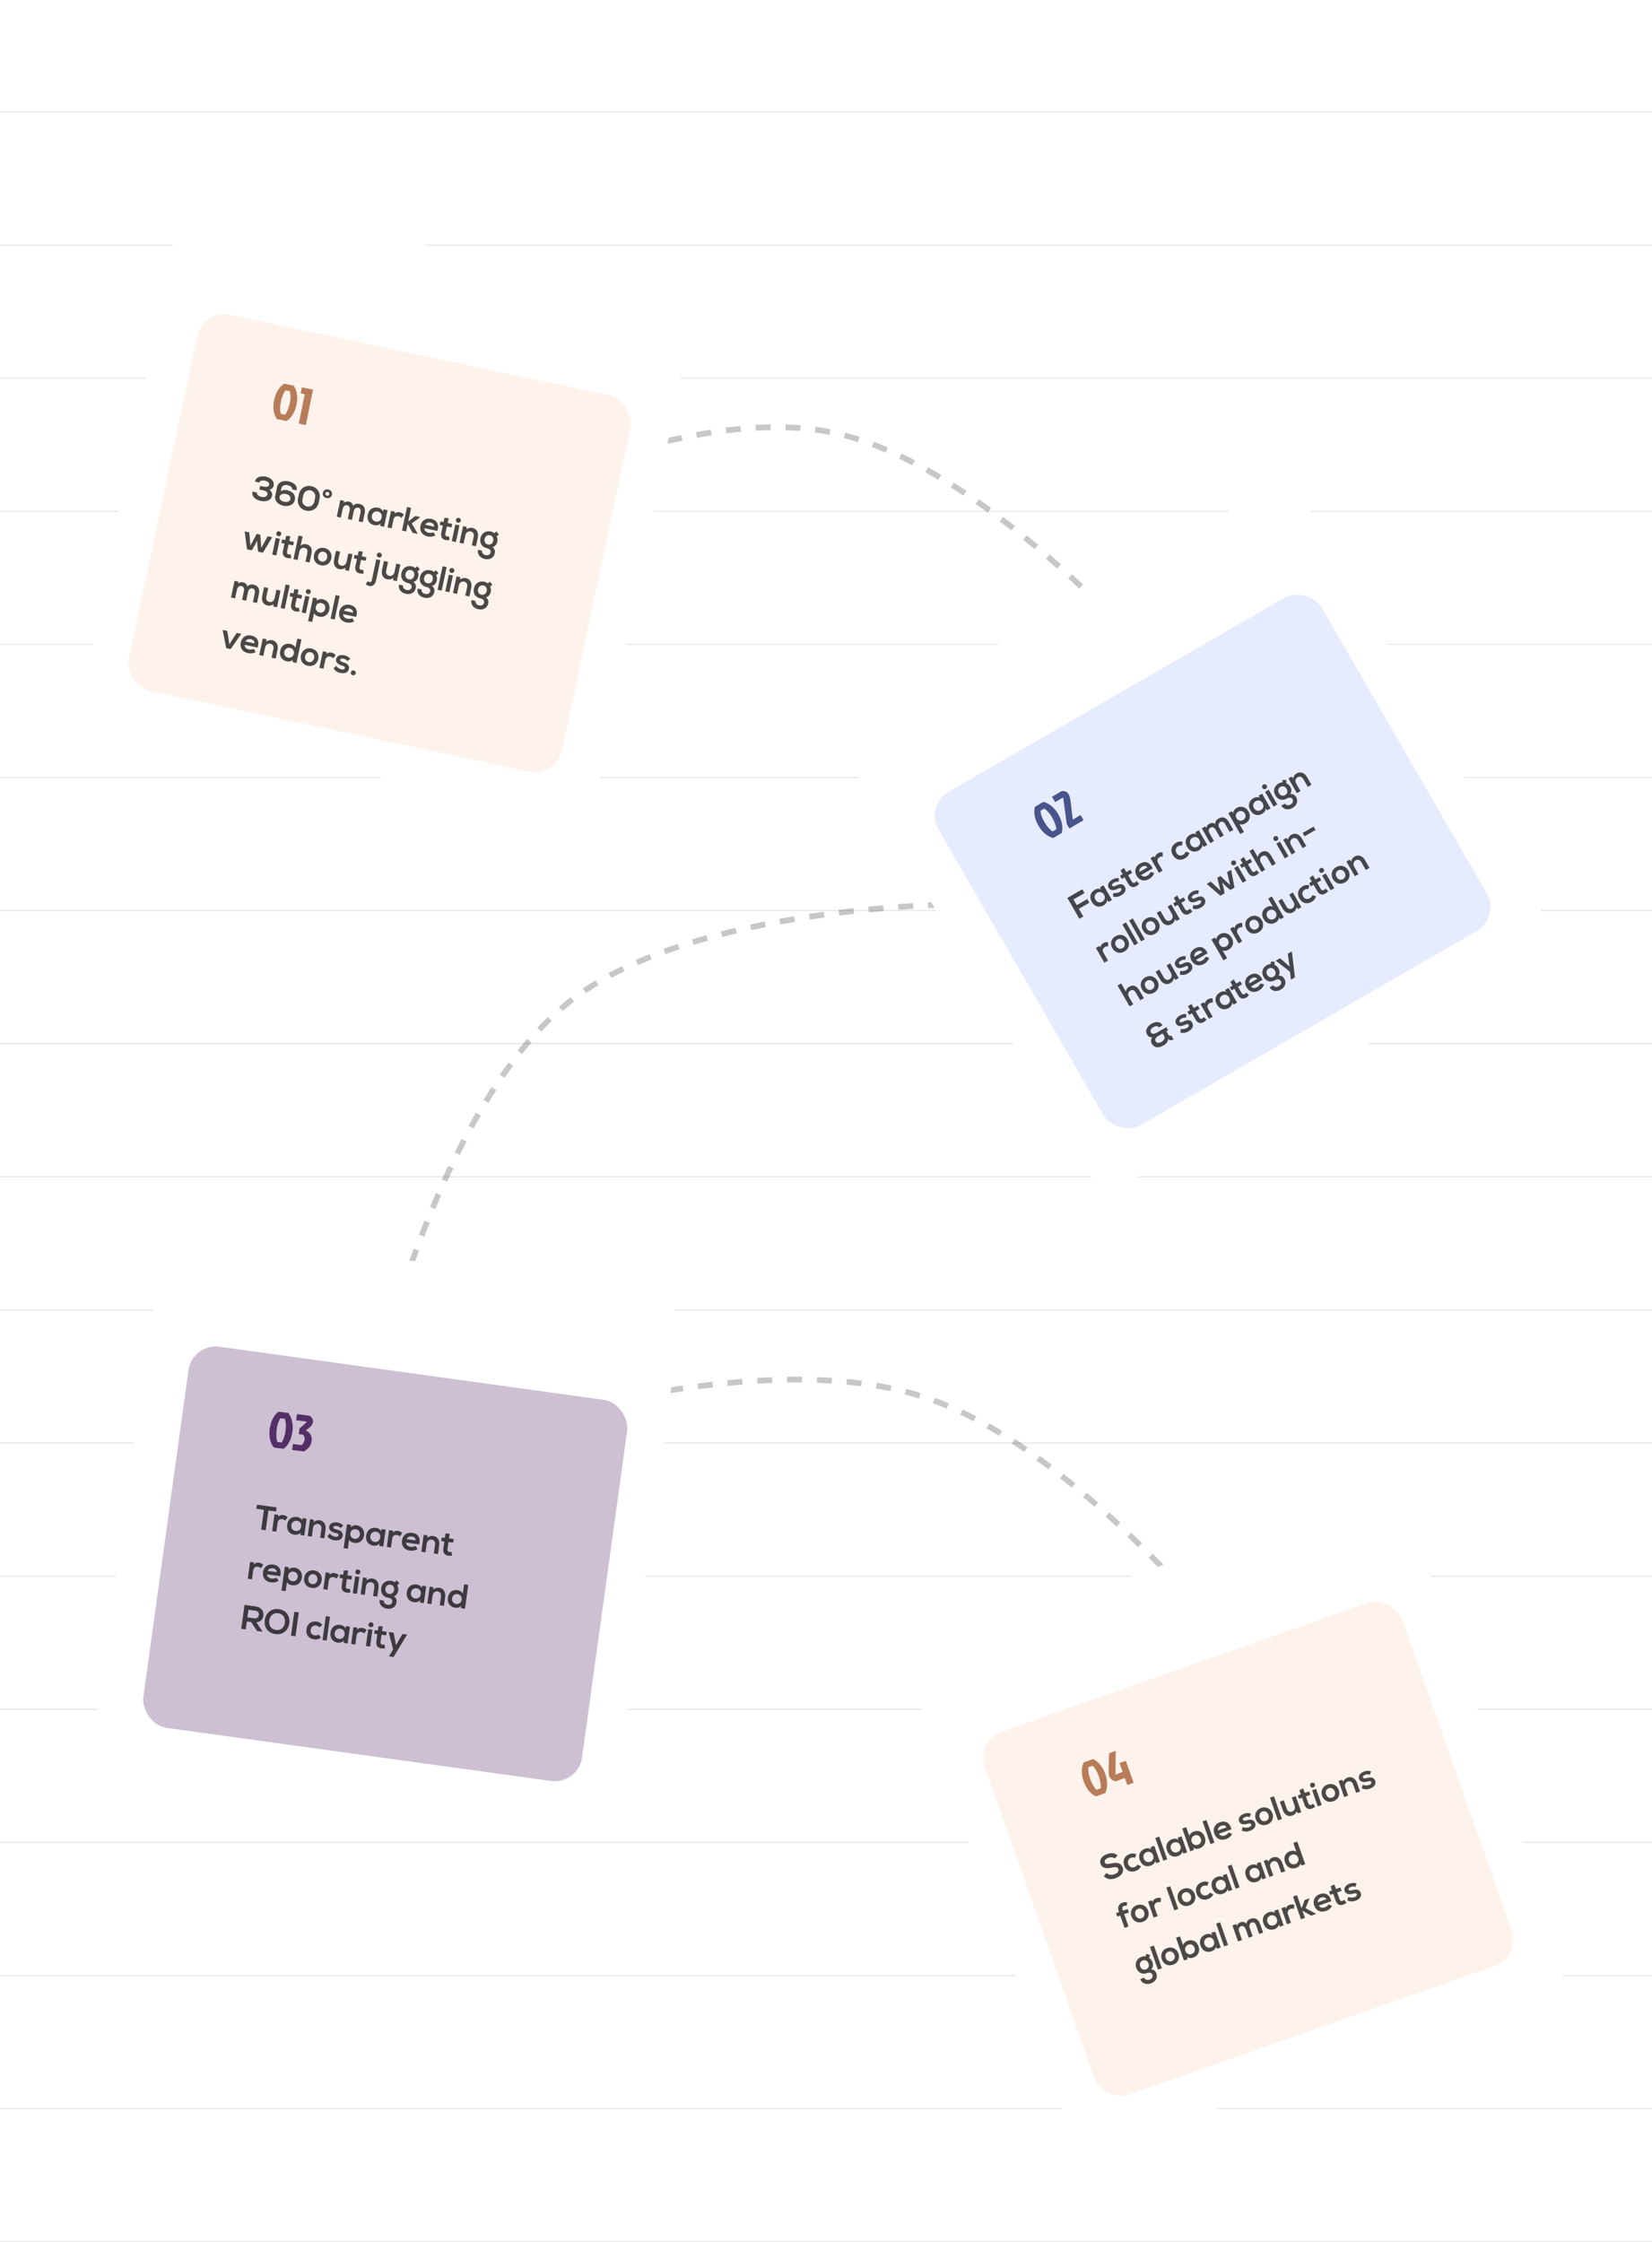 <svg width="1440" height="1954" viewBox="0 0 1440 1954" fill="none" xmlns="http://www.w3.org/2000/svg">
<rect width="1440" height="1954" fill="white"/>
<line y1="97.5" x2="1440" y2="97.5" stroke="black" stroke-opacity="0.1"/>
<line y1="213.5" x2="1440" y2="213.5" stroke="black" stroke-opacity="0.1"/>
<line y1="329.5" x2="1440" y2="329.5" stroke="black" stroke-opacity="0.1"/>
<line y1="445.5" x2="1440" y2="445.5" stroke="black" stroke-opacity="0.1"/>
<line y1="561.5" x2="1440" y2="561.5" stroke="black" stroke-opacity="0.1"/>
<line y1="677.5" x2="1440" y2="677.5" stroke="black" stroke-opacity="0.1"/>
<line y1="793.5" x2="1440" y2="793.5" stroke="black" stroke-opacity="0.1"/>
<line y1="909.5" x2="1440" y2="909.5" stroke="black" stroke-opacity="0.1"/>
<line y1="1025.5" x2="1440" y2="1025.5" stroke="black" stroke-opacity="0.1"/>
<line y1="1141.5" x2="1440" y2="1141.5" stroke="black" stroke-opacity="0.1"/>
<line y1="1257.5" x2="1440" y2="1257.5" stroke="black" stroke-opacity="0.1"/>
<line y1="1373.5" x2="1440" y2="1373.5" stroke="black" stroke-opacity="0.1"/>
<line y1="1489.5" x2="1440" y2="1489.5" stroke="black" stroke-opacity="0.1"/>
<line y1="1605.5" x2="1440" y2="1605.5" stroke="black" stroke-opacity="0.1"/>
<line y1="1721.5" x2="1440" y2="1721.5" stroke="black" stroke-opacity="0.1"/>
<line y1="1837.5" x2="1440" y2="1837.5" stroke="black" stroke-opacity="0.1"/>
<line y1="1953.5" x2="1440" y2="1953.5" stroke="black" stroke-opacity="0.1"/>
<path d="M364.002 468.574C364.002 468.574 582.979 347.316 725.827 376.943C856.605 404.066 1004.6 574.46 1004.6 574.46" stroke="black" stroke-opacity="0.22" stroke-width="5" stroke-dasharray="13 13"/>
<path d="M328.798 1200.82C328.798 1200.82 383.495 958.424 499.742 870.287C606.169 789.596 830.126 788.206 830.126 788.206" stroke="black" stroke-opacity="0.22" stroke-width="5" stroke-dasharray="13 13"/>
<path d="M406.002 1255.01C406.002 1255.01 654.283 1167.9 805.753 1217.57C944.426 1263.03 1087.87 1451.32 1087.87 1451.32" stroke="black" stroke-opacity="0.22" stroke-width="5" stroke-dasharray="13 13"/>
<g filter="url(#filter0_d_669_13911)">
<g clip-path="url(#clip0_669_13911)">
<rect x="729" y="623" width="456.89" height="462.66" rx="27" transform="rotate(-30 729 623)" fill="white"/>
<rect x="806" y="682" width="386" height="335.32" rx="24" transform="rotate(-30 806 682)" fill="#E6ECFD"/>
<path d="M925.498 705.921L918.088 710.278C915.337 709.564 912.882 708.258 910.722 706.361C908.588 704.449 906.83 702.316 905.446 699.962C901.903 693.937 900.795 688.324 902.123 683.124L909.532 678.767C912.257 679.496 914.7 680.81 916.86 682.707C919.004 684.578 920.76 686.677 922.129 689.005C925.717 695.108 926.84 700.747 925.498 705.921ZM910.252 684.608L906.916 686.57C907.146 689.566 908.318 692.862 910.432 696.457C912.545 700.051 914.888 702.763 917.46 704.592L920.874 702.585C920.313 699.086 919.029 695.63 917.022 692.216C915.015 688.803 912.758 686.267 910.252 684.608ZM929.857 698.138L926.788 675.251L926.512 675.048L919.723 679.039L916.986 674.384L925.365 669.458C928.178 669.092 930.2 669.956 931.431 672.051C932.1 673.189 932.576 674.649 932.859 676.432C932.962 676.963 933.046 677.401 933.11 677.746C933.173 678.091 933.249 678.604 933.335 679.284C933.406 679.938 933.466 680.425 933.515 680.744C933.668 682.011 933.802 683.185 933.916 684.267L935.078 694.233L941.866 690.242L944.512 694.742L932.137 702.017L929.857 698.138Z" fill="#48548B"/>
<path d="M944.304 778.68L940.875 780.66L930.39 762.499L943.458 754.954L945.363 758.254L935.724 763.819L938.589 768.781L947.708 763.516L949.538 766.686L940.419 771.951L944.304 778.68ZM959.746 755.042L958.83 753.215L961.87 751.46L969.265 764.269L966.277 765.994L965.041 764.213C965.184 766.14 963.603 768.022 962.19 768.873C958.411 771.089 954.255 770.371 951.66 765.876C949.11 761.46 950.711 757.452 954.467 755.318C956.182 754.328 958.284 754.189 959.746 755.042ZM956.388 757.985C954.284 759.2 953.42 761.604 954.83 764.046C956.24 766.489 958.769 766.968 960.873 765.753C965.862 762.873 961.377 755.105 956.388 757.985ZM975.452 745.385L974.885 748.484C973.481 748.151 972.277 748.465 971.056 749.17C969.549 750.04 968.988 750.988 969.453 751.794C969.933 752.625 970.956 752.658 972.653 751.816C975.159 750.577 978.54 749.353 980.505 752.756C981.81 755.017 981.09 758.03 977.427 760.145C975.4 761.315 973.179 762.148 970.183 761.279L970.437 758.119C971.931 758.607 974.445 758.16 975.889 757.361C977.099 756.697 977.856 755.429 977.316 754.493C976.806 753.61 975.869 753.666 973.99 754.612C971.469 755.826 968.075 756.607 966.395 753.697C964.685 750.736 967.151 747.926 969.489 746.576C971.489 745.421 973.221 744.941 975.452 745.385ZM976.726 738.518L979.7 736.351L981.8 739.988L985.334 737.948L986.909 740.676L983.349 742.731L986.544 748.265C987.249 749.486 988.27 749.693 989.257 749.123C989.751 748.838 990.232 748.353 990.565 747.849L993.008 750.041C992.309 750.93 991.646 751.52 990.699 752.101C987.979 753.81 985.246 753.275 983.401 750.08L980.206 744.546L977.815 745.926L976.24 743.198L978.631 741.818L976.726 738.518ZM1004.75 736.75L994.746 742.525C995.869 743.99 997.906 744.338 1000.14 743.048C1001.31 742.373 1002.59 741.046 1002.88 739.873L1006.06 740.704C1005.52 742.887 1003.7 744.837 1001.75 745.962C997.336 748.512 993.137 747.299 990.767 743.194C988.517 739.297 989.547 734.961 993.704 732.561C997.991 730.086 1002.2 731.191 1004.75 736.75ZM993.283 739.871L1000.19 735.881C999.026 734.338 997.247 734.257 995.428 735.307C993.713 736.297 992.79 737.938 993.283 739.871ZM1002.84 727.806L1005.78 726.111L1006.87 727.457C1006.94 725.302 1008.13 724.303 1009.43 723.553C1010.75 722.788 1012.32 722.573 1013.43 722.869L1013.59 726.448C1012.63 726.277 1011.87 726.337 1010.83 726.937C1009.16 727.897 1008.14 729.665 1009.51 732.029L1013.41 738.784L1010.24 740.614L1002.84 727.806ZM1033.47 722.248L1036.8 723.096C1036.16 725.406 1034.93 726.878 1033.03 727.973C1029.32 730.118 1024.93 729.668 1022.31 725.122C1019.68 720.575 1021.49 716.556 1025.2 714.411C1027.02 713.361 1028.72 713.07 1030.92 713.637L1030.14 716.897C1028.99 716.656 1027.86 716.859 1026.98 717.369C1024.85 718.599 1024.19 721.057 1025.48 723.292C1026.89 725.734 1029.3 726.073 1031.28 724.933C1032.29 724.348 1033.14 723.477 1033.47 722.248ZM1042.81 707.083L1041.9 705.256L1044.94 703.501L1052.33 716.31L1049.34 718.035L1048.11 716.254C1048.25 718.181 1046.67 720.063 1045.26 720.914C1041.48 723.13 1037.32 722.412 1034.73 717.917C1032.18 713.501 1033.78 709.493 1037.53 707.359C1039.25 706.369 1041.35 706.23 1042.81 707.083ZM1039.46 710.026C1037.35 711.241 1036.49 713.645 1037.9 716.087C1039.31 718.53 1041.84 719.009 1043.94 717.794C1048.93 714.914 1044.44 707.146 1039.46 710.026ZM1066.71 708.01L1063.54 709.84L1059.58 702.981C1058.6 701.292 1056.84 700.269 1055.09 701.274C1053.38 702.264 1053.25 704.382 1054.23 706.071L1058.19 712.93L1055.02 714.76L1047.61 701.925L1050.54 700.23L1051.68 701.654C1051.6 699.965 1052.81 698.642 1054.03 697.937C1055.57 697.052 1057.46 696.791 1059.21 698.138C1059.3 695.659 1060.48 694.284 1062.14 693.324C1065.78 691.224 1068.86 692.424 1071.08 696.269L1075.07 703.18L1071.9 705.01L1067.91 698.099C1066.94 696.41 1065.41 695.386 1063.7 696.376C1061.98 697.366 1061.77 699.462 1062.75 701.151L1066.71 708.01ZM1083.56 694.61C1085.71 693.365 1086.25 690.873 1085.09 688.873C1083.94 686.872 1081.64 686.015 1079.36 687.335C1077.07 688.655 1076.67 691.072 1077.82 693.073C1078.98 695.073 1081.4 695.855 1083.56 694.61ZM1084.31 704.981L1081.14 706.811L1070.66 688.65L1073.62 686.94L1074.85 688.587C1075.01 686.588 1076.37 684.975 1077.82 684.135C1081.77 681.855 1086.09 683.275 1088.26 687.043C1090.42 690.784 1089.77 695.111 1085.67 697.481C1084.31 698.261 1082.07 699 1080.35 698.122L1084.31 704.981ZM1097.97 675.237L1097.06 673.41L1100.1 671.655L1107.49 684.464L1104.5 686.189L1103.27 684.408C1103.41 686.335 1101.83 688.218 1100.42 689.069C1096.64 691.285 1092.48 690.566 1089.89 686.072C1087.34 681.655 1088.94 677.648 1092.69 675.514C1094.41 674.524 1096.51 674.384 1097.97 675.237ZM1094.61 678.181C1092.51 679.396 1091.65 681.799 1093.06 684.242C1094.47 686.684 1096.99 687.164 1099.1 685.949C1104.09 683.069 1099.6 675.301 1094.61 678.181ZM1105.92 668.223L1113.35 681.084L1110.18 682.914L1102.75 670.053L1105.92 668.223ZM1100.41 666.659C1101.83 669.127 1105.58 666.967 1104.15 664.499C1102.73 662.031 1098.98 664.191 1100.41 666.659ZM1117.78 661.861L1118.12 659.515L1121.48 659.932L1121.1 662.575C1122.74 663.123 1123.83 664.186 1124.64 665.589C1125.56 667.173 1126.25 669.753 1124.7 671.929C1127.45 671.764 1128.85 672.997 1129.8 674.634C1131.84 678.167 1130.39 681.91 1126.68 684.055C1122.96 686.2 1118.88 685.544 1116.88 682.089L1120.03 680.274C1120.99 681.937 1123.15 682.143 1124.97 681.093C1126.79 680.043 1127.65 678.231 1126.63 676.464C1125.61 674.697 1123.48 674.852 1121.89 675.767C1117.89 678.077 1113.99 677.075 1111.68 673.074C1109.37 669.073 1110.84 664.898 1114.42 662.828C1115.44 662.243 1116.55 661.773 1117.78 661.861ZM1116.09 665.712C1114.24 666.777 1113.53 669.024 1114.82 671.259C1116.11 673.493 1118.38 673.948 1120.23 672.883C1122.05 671.833 1122.78 669.612 1121.5 667.404C1120.23 665.195 1117.91 664.662 1116.09 665.712ZM1143.15 663.876L1139.98 665.706L1136.11 659.003C1134.99 657.055 1133.06 656.189 1131.04 657.359C1129.09 658.484 1128.71 660.886 1129.83 662.834L1133.61 669.381L1130.47 671.196L1123.06 658.362L1125.89 656.727L1127.11 658.347C1127.67 656.324 1128.59 654.925 1130.2 653.995C1133.22 652.255 1136.94 653.12 1139.26 657.147L1143.15 663.876ZM955.246 806.091L958.182 804.396L959.27 805.742C959.343 803.588 960.533 802.589 961.832 801.839C963.157 801.074 964.73 800.858 965.836 801.155L965.997 804.734C965.033 804.563 964.27 804.622 963.231 805.222C961.568 806.182 960.545 807.951 961.91 810.315L965.81 817.07L962.641 818.9L955.246 806.091ZM972.388 795.848C976.467 793.493 980.831 794.991 982.946 798.655C985.076 802.344 984.281 806.787 980.124 809.187C975.967 811.587 971.748 810.039 969.618 806.35C967.503 802.686 968.309 798.203 972.388 795.848ZM974.079 798.717C971.793 800.037 971.678 802.597 972.788 804.52C973.913 806.468 976.132 807.612 978.444 806.277C980.757 804.942 980.876 802.448 979.751 800.5C978.641 798.577 976.21 797.487 974.079 798.717ZM978.34 785.622L981.483 783.807L991.968 801.968L988.825 803.783L978.34 785.622ZM984.251 782.209L987.395 780.394L997.88 798.555L994.736 800.37L984.251 782.209ZM999.13 780.408C1003.21 778.053 1007.57 779.552 1009.69 783.215C1011.82 786.905 1011.02 791.347 1006.87 793.747C1002.71 796.147 998.49 794.6 996.36 790.91C994.245 787.247 995.051 782.763 999.13 780.408ZM1000.82 783.277C998.535 784.597 998.42 787.158 999.53 789.08C1000.65 791.029 1002.87 792.173 1005.19 790.838C1007.5 789.503 1007.62 787.009 1006.49 785.06C1005.38 783.138 1002.95 782.047 1000.82 783.277ZM1008.25 775.49L1011.42 773.66L1015.29 780.363C1016.41 782.311 1018.33 783.177 1020.36 782.007C1022.31 780.882 1022.69 778.48 1021.56 776.532L1017.78 769.985L1020.93 768.17L1028.34 781.004L1025.51 782.639L1024.29 781.019C1023.72 783.083 1022.86 784.411 1021.06 785.446C1018 787.216 1014.43 786.194 1012.13 782.219L1008.25 775.49ZM1023.13 762.532L1026.11 760.364L1028.21 764.001L1031.74 761.961L1033.32 764.689L1029.76 766.744L1032.95 772.278C1033.66 773.499 1034.68 773.707 1035.66 773.137C1036.16 772.852 1036.64 772.366 1036.97 771.862L1039.42 774.054C1038.72 774.943 1038.05 775.534 1037.11 776.115C1034.39 777.824 1031.65 777.289 1029.81 774.093L1026.61 768.559L1024.22 769.939L1022.65 767.211L1025.04 765.831L1023.13 762.532ZM1045 756.039L1044.43 759.138C1043.03 758.805 1041.82 759.119 1040.6 759.824C1039.1 760.694 1038.53 761.642 1039 762.447C1039.48 763.279 1040.5 763.312 1042.2 762.47C1044.71 761.231 1048.09 760.007 1050.05 763.41C1051.36 765.671 1050.64 768.684 1046.97 770.799C1044.95 771.969 1042.73 772.802 1039.73 771.933L1039.98 768.773C1041.48 769.261 1043.99 768.814 1045.44 768.015C1046.65 767.351 1047.4 766.083 1046.86 765.147C1046.35 764.264 1045.42 764.32 1043.54 765.266C1041.02 766.48 1037.62 767.261 1035.94 764.351C1034.23 761.39 1036.7 758.58 1039.04 757.23C1041.04 756.075 1042.77 755.595 1045 756.039ZM1061.09 744.948L1063.87 743.343L1072.24 751.362L1069.61 740.028L1073.12 738.003L1076.09 753.469L1072.4 755.599L1068.89 752.571L1065.27 748.944L1066.6 753.891L1067.46 758.449L1063.78 760.579L1051.84 750.288L1055.37 748.248L1063.87 756.192L1061.09 744.948ZM1078.95 734.6L1086.38 747.461L1083.21 749.291L1075.78 736.43L1078.95 734.6ZM1073.44 733.036C1074.87 735.504 1078.61 733.344 1077.18 730.876C1075.76 728.408 1072.02 730.568 1073.44 733.036ZM1081.26 728.972L1084.23 726.804L1086.33 730.442L1089.87 728.402L1091.44 731.13L1087.88 733.185L1091.08 738.719C1091.78 739.94 1092.8 740.147 1093.79 739.577C1094.29 739.292 1094.77 738.806 1095.1 738.303L1097.54 740.495C1096.84 741.383 1096.18 741.974 1095.23 742.555C1092.51 744.264 1089.78 743.729 1087.94 740.534L1084.74 735L1082.35 736.38L1080.78 733.652L1083.17 732.272L1081.26 728.972ZM1089.12 721.626L1092.29 719.796L1096.4 726.915C1096.69 724.774 1097.84 723.523 1099.29 722.683C1102.93 720.583 1105.97 722.121 1108.14 725.888L1112.04 732.643L1108.87 734.473L1104.99 727.744C1103.64 725.406 1101.85 725.123 1100.16 726.098C1098.29 727.178 1097.9 729.513 1099.01 731.436L1102.79 737.983L1099.62 739.813L1089.12 721.626ZM1115.72 713.375L1123.14 726.235L1119.97 728.065L1112.55 715.205L1115.72 713.375ZM1110.21 711.81C1111.63 714.278 1115.37 712.118 1113.95 709.65C1112.52 707.182 1108.78 709.342 1110.21 711.81ZM1138.61 717.304L1135.44 719.134L1131.57 712.431C1130.45 710.482 1128.53 709.616 1126.5 710.786C1124.55 711.911 1124.17 714.313 1125.3 716.262L1129.08 722.809L1125.93 724.624L1118.52 711.789L1121.35 710.154L1122.57 711.775C1123.13 709.752 1124.05 708.352 1125.67 707.422C1128.68 705.682 1132.4 706.548 1134.73 710.575L1138.61 717.304ZM1137.15 708.791L1135.47 705.881L1145.06 700.346L1146.74 703.256L1137.15 708.791ZM974.141 838.819L977.31 836.989L981.42 844.107C981.709 841.966 982.857 840.715 984.311 839.875C987.949 837.775 990.985 839.313 993.16 843.08L997.06 849.835L993.89 851.665L990.005 844.936C988.655 842.598 986.864 842.316 985.175 843.291C983.304 844.371 982.92 846.705 984.03 848.628L987.81 855.175L984.641 857.005L974.141 838.819ZM998.22 831.741C1002.3 829.386 1006.66 830.885 1008.78 834.548C1010.91 838.237 1010.11 842.68 1005.96 845.08C1001.8 847.48 997.579 845.932 995.449 842.243C993.334 838.58 994.141 834.096 998.22 831.741ZM999.911 834.61C997.624 835.93 997.509 838.49 998.619 840.413C999.744 842.362 1001.96 843.505 1004.28 842.17C1006.59 840.835 1006.71 838.342 1005.58 836.393C1004.47 834.47 1002.04 833.38 999.911 834.61ZM1007.34 826.822L1010.51 824.992L1014.38 831.695C1015.5 833.644 1017.42 834.51 1019.45 833.34C1021.4 832.215 1021.78 829.813 1020.65 827.865L1016.87 821.317L1020.02 819.502L1027.43 832.337L1024.6 833.972L1023.38 832.351C1022.81 834.415 1021.95 835.744 1020.15 836.779C1017.09 838.549 1013.52 837.527 1011.22 833.551L1007.34 826.822ZM1033.71 813.363L1033.14 816.461C1031.74 816.129 1030.54 816.443 1029.31 817.148C1027.81 818.018 1027.25 818.966 1027.71 819.771C1028.19 820.603 1029.21 820.635 1030.91 819.794C1033.42 818.555 1036.8 817.331 1038.76 820.734C1040.07 822.995 1039.35 826.008 1035.69 828.123C1033.66 829.293 1031.44 830.125 1028.44 829.257L1028.7 826.097C1030.19 826.585 1032.7 826.138 1034.15 825.339C1035.36 824.675 1036.11 823.407 1035.57 822.471C1035.06 821.588 1034.13 821.644 1032.25 822.59C1029.73 823.803 1026.33 824.585 1024.65 821.675C1022.94 818.713 1025.41 815.904 1027.75 814.554C1029.75 813.399 1031.48 812.919 1033.71 813.363ZM1052.63 810.719L1042.63 816.494C1043.75 817.959 1045.79 818.307 1048.02 817.017C1049.19 816.342 1050.47 815.016 1050.76 813.842L1053.94 814.673C1053.4 816.856 1051.58 818.806 1049.63 819.931C1045.22 822.481 1041.02 821.268 1038.65 817.163C1036.4 813.266 1037.43 808.93 1041.59 806.53C1045.87 804.055 1050.08 805.16 1052.63 810.719ZM1041.16 813.84L1048.08 809.85C1046.91 808.307 1045.13 808.226 1043.31 809.276C1041.6 810.266 1040.67 811.907 1041.16 813.84ZM1068.87 804.702C1071.03 803.457 1071.56 800.965 1070.41 798.965C1069.25 796.964 1066.96 796.107 1064.67 797.427C1062.39 798.747 1061.98 801.164 1063.14 803.165C1064.29 805.165 1066.72 805.947 1068.87 804.702ZM1069.63 815.073L1066.46 816.903L1055.97 798.742L1058.94 797.032L1060.16 798.679C1060.33 796.68 1061.68 795.067 1063.14 794.227C1067.09 791.947 1071.4 793.367 1073.58 797.135C1075.74 800.876 1075.09 805.203 1070.98 807.573C1069.63 808.353 1067.39 809.092 1065.67 808.214L1069.63 815.073ZM1072.21 789.367L1075.15 787.672L1076.24 789.018C1076.31 786.864 1077.5 785.865 1078.8 785.115C1080.12 784.35 1081.7 784.134 1082.8 784.431L1082.96 788.01C1082 787.839 1081.24 787.898 1080.2 788.498C1078.54 789.458 1077.51 791.227 1078.88 793.591L1082.78 800.346L1079.61 802.176L1072.21 789.367ZM1089.36 779.124C1093.43 776.769 1097.8 778.267 1099.91 781.931C1102.04 785.62 1101.25 790.063 1097.09 792.463C1092.93 794.863 1088.72 793.315 1086.59 789.626C1084.47 785.962 1085.28 781.479 1089.36 779.124ZM1091.05 781.993C1088.76 783.313 1088.64 785.873 1089.75 787.796C1090.88 789.744 1093.1 790.888 1095.41 789.553C1097.72 788.218 1097.84 785.724 1096.72 783.776C1095.61 781.853 1093.18 780.763 1091.05 781.993ZM1106.14 773.315C1104.11 774.485 1103.32 776.844 1104.66 779.157C1105.95 781.391 1108.44 781.994 1110.47 780.824C1112.47 779.669 1113.35 777.224 1112.01 774.912C1110.72 772.677 1108.14 772.16 1106.14 773.315ZM1105.44 763.048L1108.61 761.218L1119.09 779.379L1116.13 781.089L1114.9 779.442C1114.8 781.545 1113.52 782.98 1111.96 783.88C1108.19 786.055 1103.92 785.195 1101.49 780.987C1098.94 776.57 1100.4 772.678 1104.14 770.518C1105.49 769.738 1108.02 769.251 1109.53 770.141L1105.44 763.048ZM1114.26 765.094L1117.43 763.264L1121.3 769.967C1122.42 771.916 1124.34 772.781 1126.37 771.611C1128.32 770.486 1128.7 768.085 1127.57 766.136L1123.79 759.589L1126.93 757.774L1134.34 770.608L1131.51 772.243L1130.3 770.623C1129.72 772.687 1128.86 774.015 1127.07 775.05C1124 776.82 1120.44 775.798 1118.14 771.823L1114.26 765.094ZM1143.84 760.138L1147.17 760.986C1146.53 763.296 1145.3 764.768 1143.4 765.863C1139.69 768.008 1135.31 767.558 1132.68 763.012C1130.06 758.465 1131.86 754.446 1135.57 752.301C1137.39 751.251 1139.1 750.96 1141.29 751.527L1140.51 754.787C1139.36 754.546 1138.23 754.748 1137.35 755.258C1135.22 756.488 1134.56 758.947 1135.85 761.182C1137.26 763.624 1139.67 763.963 1141.65 762.823C1142.66 762.238 1143.51 761.367 1143.84 760.138ZM1141.52 744.987L1144.5 742.82L1146.6 746.457L1150.13 744.417L1151.7 747.145L1148.14 749.2L1151.34 754.734C1152.04 755.955 1153.07 756.163 1154.05 755.593C1154.55 755.308 1155.03 754.822 1155.36 754.318L1157.8 756.51C1157.1 757.399 1156.44 757.989 1155.49 758.57C1152.77 760.279 1150.04 759.744 1148.2 756.549L1145 751.015L1142.61 752.395L1141.04 749.667L1143.43 748.287L1141.52 744.987ZM1155.63 741.138L1163.05 753.998L1159.88 755.828L1152.46 742.968L1155.63 741.138ZM1150.12 739.573C1151.54 742.042 1155.28 739.882 1153.86 737.413C1152.43 734.945 1148.69 737.105 1150.12 739.573ZM1164.68 735.633C1168.76 733.278 1173.13 734.776 1175.24 738.44C1177.37 742.129 1176.58 746.572 1172.42 748.972C1168.26 751.372 1164.04 749.824 1161.91 746.135C1159.8 742.471 1160.61 737.988 1164.68 735.633ZM1166.38 738.501C1164.09 739.821 1163.97 742.382 1165.08 744.305C1166.21 746.253 1168.43 747.397 1170.74 746.062C1173.05 744.727 1173.17 742.233 1172.05 740.285C1170.94 738.362 1168.51 737.271 1166.38 738.501ZM1193.72 736.293L1190.55 738.123L1186.68 731.42C1185.56 729.471 1183.64 728.605 1181.61 729.775C1179.66 730.9 1179.28 733.302 1180.41 735.25L1184.19 741.798L1181.04 743.613L1173.63 730.778L1176.46 729.143L1177.68 730.764C1178.24 728.741 1179.17 727.341 1180.78 726.411C1183.79 724.671 1187.51 725.537 1189.84 729.564L1193.72 736.293ZM1009.48 882.87C1006.96 884.325 1006.62 886.321 1007.25 887.412C1008.36 889.335 1010.7 888.993 1012.59 887.898C1013.81 887.193 1016.01 885.059 1014.95 883.214L1013.43 880.59C1012.11 881.355 1010.81 882.105 1009.48 882.87ZM1016.68 878.715L1018.21 881.365C1018.82 882.43 1019.82 883.07 1020.98 882.395L1022.95 885.798C1021.6 886.578 1019.91 887.136 1018.14 885.388C1018.07 888.026 1016.34 889.824 1014.41 890.934C1010.44 893.229 1006.48 893.816 1003.86 889.336C1002.98 887.803 1003.12 885.47 1004.48 883.923C1002.54 884.348 1000.73 883.073 999.905 881.644C997.696 877.758 1000.44 874.058 1003.69 872.183C1006.86 870.353 1011.02 869.579 1013.31 873.487L1010.07 875.362C1009.11 873.699 1007.14 874.073 1005.29 875.138C1002.62 876.683 1002.59 878.674 1003.23 879.724C1004.3 881.568 1006.88 880.768 1008.1 880.063C1010.94 878.428 1013.79 876.778 1016.62 875.143L1018.18 877.845L1016.68 878.715ZM1034.22 863.875L1033.65 866.974C1032.25 866.641 1031.05 866.956 1029.82 867.661C1028.32 868.531 1027.76 869.478 1028.22 870.284C1028.7 871.115 1029.72 871.148 1031.42 870.307C1033.93 869.068 1037.31 867.843 1039.27 871.247C1040.58 873.507 1039.86 876.52 1036.2 878.635C1034.17 879.805 1031.95 880.638 1028.95 879.769L1029.21 876.609C1030.7 877.097 1033.21 876.651 1034.66 875.852C1035.87 875.188 1036.63 873.919 1036.09 872.984C1035.58 872.1 1034.64 872.157 1032.76 873.103C1030.24 874.316 1026.84 875.097 1025.16 872.188C1023.45 869.226 1025.92 866.417 1028.26 865.067C1030.26 863.912 1031.99 863.431 1034.22 863.875ZM1035.49 857.009L1038.47 854.841L1040.57 858.478L1044.1 856.438L1045.68 859.166L1042.12 861.221L1045.31 866.755C1046.02 867.976 1047.04 868.184 1048.03 867.614C1048.52 867.329 1049 866.843 1049.33 866.339L1051.78 868.531C1051.08 869.42 1050.41 870.011 1049.47 870.592C1046.75 872.3 1044.01 871.766 1042.17 868.57L1038.97 863.036L1036.58 864.416L1035.01 861.688L1037.4 860.308L1035.49 857.009ZM1046.46 855.041L1049.4 853.346L1050.49 854.692C1050.56 852.537 1051.75 851.538 1053.05 850.788C1054.37 850.023 1055.95 849.808 1057.05 850.104L1057.21 853.683C1056.25 853.513 1055.49 853.572 1054.45 854.172C1052.79 855.132 1051.76 856.9 1053.13 859.264L1057.03 866.019L1053.86 867.849L1046.46 855.041ZM1068.8 844.499L1067.89 842.672L1070.93 840.917L1078.32 853.726L1075.33 855.451L1074.1 853.67C1074.24 855.597 1072.66 857.479 1071.25 858.33C1067.47 860.546 1063.31 859.828 1060.72 855.333C1058.17 850.917 1059.77 846.909 1063.52 844.775C1065.24 843.785 1067.34 843.646 1068.8 844.499ZM1065.44 847.442C1063.34 848.657 1062.48 851.061 1063.89 853.503C1065.3 855.945 1067.82 856.425 1069.93 855.21C1074.92 852.33 1070.43 844.562 1065.44 847.442ZM1072.46 835.666L1075.44 833.498L1077.54 837.135L1081.07 835.095L1082.64 837.823L1079.09 839.878L1082.28 845.412C1082.99 846.633 1084.01 846.841 1084.99 846.271C1085.49 845.986 1085.97 845.5 1086.3 844.996L1088.74 847.188C1088.04 848.077 1087.38 848.668 1086.44 849.249C1083.72 850.958 1080.98 850.423 1079.14 847.227L1075.94 841.693L1073.55 843.073L1071.98 840.345L1074.37 838.965L1072.46 835.666ZM1100.48 833.898L1090.48 839.673C1091.6 841.137 1093.64 841.486 1095.88 840.196C1097.04 839.521 1098.32 838.194 1098.62 837.02L1101.8 837.851C1101.26 840.034 1099.44 841.984 1097.49 843.109C1093.07 845.659 1088.87 844.446 1086.5 840.341C1084.25 836.444 1085.28 832.108 1089.44 829.708C1093.73 827.233 1097.93 828.338 1100.48 833.898ZM1089.02 837.019L1095.93 833.029C1094.76 831.486 1092.98 831.404 1091.16 832.454C1089.45 833.444 1088.53 835.086 1089.02 837.019ZM1107.54 820.195L1107.88 817.849L1111.24 818.266L1110.86 820.909C1112.49 821.457 1113.59 822.52 1114.4 823.923C1115.32 825.507 1116.01 828.087 1114.46 830.263C1117.2 830.098 1118.61 831.331 1119.55 832.968C1121.59 836.501 1120.15 840.244 1116.44 842.389C1112.72 844.534 1108.64 843.878 1106.64 840.423L1109.79 838.608C1110.75 840.271 1112.91 840.477 1114.73 839.427C1116.55 838.377 1117.4 836.565 1116.38 834.798C1115.36 833.031 1113.24 833.186 1111.65 834.101C1107.65 836.411 1103.75 835.409 1101.44 831.408C1099.13 827.406 1100.6 823.232 1104.18 821.162C1105.2 820.577 1106.31 820.107 1107.54 820.195ZM1105.85 824.046C1104 825.111 1103.29 827.358 1104.58 829.593C1105.87 831.827 1108.14 832.282 1109.99 831.217C1111.81 830.167 1112.53 827.946 1111.26 825.738C1109.98 823.529 1107.67 822.996 1105.85 824.046ZM1122.57 811.1L1126.08 809.075L1128.74 831.751L1125.26 833.761L1124.44 826.821L1112.05 817.175L1115.74 815.045L1120.88 819.454L1124.19 822.36L1123.47 818.062L1122.57 811.1Z" fill="black" fill-opacity="0.7"/>
</g>
</g>
<g filter="url(#filter1_d_669_13911)">
<g clip-path="url(#clip1_669_13911)">
<rect x="159.055" y="151" width="456.886" height="462.658" rx="27" transform="rotate(11.35 159.055 151)" fill="white"/>
<rect x="176.953" y="249.23" width="386" height="335.322" rx="24" transform="rotate(11.988 176.953 249.23)" fill="#FDF3EC"/>
<path d="M249.771 346.952L241.349 345.234C239.782 342.863 238.83 340.25 238.494 337.395C238.188 334.546 238.307 331.784 238.853 329.109C240.251 322.26 243.182 317.347 247.648 314.37L256.069 316.089C257.607 318.454 258.544 321.064 258.88 323.919C259.222 326.744 259.123 329.48 258.583 332.125C257.168 339.062 254.23 344.005 249.771 346.952ZM252.697 320.912L248.905 320.138C247.072 322.519 245.738 325.753 244.904 329.839C244.071 333.925 243.998 337.507 244.686 340.587L248.566 341.379C250.49 338.404 251.847 334.976 252.639 331.096C253.431 327.216 253.45 323.821 252.697 320.912ZM260.404 349.122L265.623 323.549L262.095 322.83L263.175 317.539L272.875 319.518L266.577 350.382L260.404 349.122Z" fill="#B97C59"/>
<path d="M229.319 407.286L226.12 406.607L226.793 403.437L229.757 404.067C231.841 404.509 234.16 404.419 234.594 402.518C234.844 401.344 234.235 399.589 230.948 398.891C229.129 398.505 226.527 398.627 226.128 400.505L222.254 399.683C223.195 395.252 227.94 394.572 231.725 395.376C235.599 396.199 239.367 398.962 238.468 403.34C238.125 404.954 236.67 406.608 234.762 406.786C236.591 407.849 237.559 410.078 237.191 411.81C236.125 416.828 231.083 417.321 227.121 416.48C223.218 415.651 219.107 413.061 220.068 408.389L223.971 409.217C223.523 411.33 226.213 412.668 227.886 413.024C229.852 413.441 232.638 413.174 233.106 410.973C233.367 409.74 233.017 408.071 229.319 407.286ZM245.361 405.295L245.386 405.177L244.732 408.259C245.941 407.043 248.333 406.754 249.947 407.097C254.085 407.975 258.06 410.629 256.976 415.735C256.01 420.284 251.158 421.615 247.02 420.736C242.824 419.845 238.931 416.657 239.909 412.05L241.536 404.39C242.508 399.812 247.188 398.568 251.414 399.465C255.875 400.412 259.463 403.014 258.547 407.328L254.673 406.505C255.059 404.686 252.964 403.29 250.763 402.823C248.451 402.301 245.835 403.064 245.361 405.295ZM247.756 417.273C250.191 417.79 252.652 417.178 253.132 414.919C253.612 412.659 251.813 411.02 249.231 410.471C246.648 409.923 244.198 410.629 243.741 412.925C243.291 415.19 245.232 416.737 247.756 417.273ZM264.322 411.774L263.693 414.738C262.11 422.192 272.44 424.386 274.023 416.932L274.652 413.968C276.21 406.631 265.899 404.35 264.322 411.774ZM259.849 413.922L260.478 410.958C263.083 398.692 281.095 402.547 278.496 414.784L277.867 417.748C275.268 429.985 257.244 426.189 259.849 413.922ZM281.445 409.46C281.968 406.995 284.232 406.157 286.198 406.575C288.164 406.992 289.862 408.672 289.339 411.137C288.809 413.631 286.552 414.44 284.586 414.022C282.62 413.605 280.915 411.955 281.445 409.46ZM285.749 408.688C283.46 408.202 282.739 411.453 285.028 411.939C287.317 412.425 287.98 409.161 285.749 408.688ZM306.756 433.083L303.176 432.323L304.821 424.575C305.226 422.668 304.596 420.725 302.63 420.307C300.693 419.896 299.181 421.384 298.776 423.292L297.131 431.039L293.551 430.279L296.629 415.782L299.945 416.486L299.835 418.303C300.91 416.998 302.695 416.825 304.074 417.118C305.805 417.485 307.387 418.557 307.785 420.727C309.512 418.947 311.31 418.715 313.188 419.114C317.296 419.987 318.785 422.94 317.863 427.283L316.206 435.089L312.625 434.329L314.283 426.523C314.688 424.616 314.238 422.834 312.301 422.422C310.365 422.011 308.806 423.428 308.401 425.336L306.756 433.083ZM333.864 425.805L334.405 423.834L337.838 424.563L334.766 439.031L331.391 438.314L331.664 436.164C330.481 437.691 328.047 438.033 326.427 437.72C322.136 436.839 319.527 433.525 320.605 428.448C321.665 423.46 325.535 421.552 329.755 422.479C331.692 422.89 333.347 424.192 333.864 425.805ZM329.399 425.746C327.022 425.241 324.771 426.45 324.186 429.209C323.6 431.967 325.158 434.016 327.535 434.52C333.17 435.717 335.033 426.942 329.399 425.746ZM340.87 425.207L344.187 425.911L344.095 427.64C345.591 426.087 347.143 426.14 348.611 426.452C350.107 426.77 351.421 427.662 352.045 428.622L349.77 431.39C349.167 430.618 348.561 430.152 347.387 429.903C345.509 429.504 343.566 430.134 342.999 432.805L341.379 440.435L337.798 439.674L340.87 425.207ZM354.79 421.845L358.37 422.605L355.853 434.461L361.958 429.685L366.243 430.594L366.199 430.8L358.898 436.15L364.048 444.972L363.992 445.236L359.678 444.32L355.404 436.574L354.015 443.118L350.435 442.358L354.79 421.845ZM381.24 442.673L369.942 440.274C369.797 442.114 371.078 443.735 373.602 444.271C374.922 444.552 376.76 444.421 377.762 443.744L379.571 446.49C377.709 447.75 375.052 447.984 372.851 447.516C367.863 446.457 365.553 442.746 366.538 438.11C367.472 433.708 371.138 431.174 375.834 432.171C380.676 433.199 383.063 436.834 381.24 442.673ZM370.63 437.323L378.436 438.98C378.6 437.052 377.332 435.801 375.278 435.365C373.341 434.954 371.557 435.557 370.63 437.323ZM387.428 431.229L391.089 431.607L390.217 435.716L394.208 436.563L393.554 439.645L389.533 438.791L388.206 445.042C387.913 446.421 388.533 447.258 389.648 447.495C390.206 447.613 390.889 447.574 391.473 447.422L391.823 450.686C390.708 450.879 389.82 450.874 388.728 450.673C385.563 450.123 383.889 447.897 384.655 444.288L385.982 438.037L383.283 437.464L383.937 434.382L386.637 434.956L387.428 431.229ZM400.489 437.805L397.405 452.331L393.825 451.571L396.909 437.045L400.489 437.805ZM397.44 432.956C396.848 435.744 401.074 436.641 401.666 433.853C402.258 431.065 398.032 430.168 397.44 432.956ZM414.878 456.041L411.298 455.281L412.905 447.71C413.373 445.509 412.525 443.581 410.236 443.095C408.035 442.628 406.146 444.159 405.678 446.359L404.108 453.755L400.557 453.001L403.636 438.504L406.834 439.183L406.651 441.199C408.424 440.073 410.047 439.651 411.867 440.037C415.271 440.76 417.458 443.892 416.492 448.441L414.878 456.041ZM430.871 444.686L432.695 443.171L434.912 445.728L432.862 447.439C433.709 448.938 433.815 450.463 433.478 452.048C433.098 453.838 431.888 456.218 429.28 456.799C431.431 458.513 431.65 460.37 431.258 462.218C430.41 466.209 426.835 468.026 422.638 467.135C418.442 466.244 415.844 463.024 416.673 459.121L420.224 459.875C419.825 461.753 421.294 463.354 423.349 463.79C425.403 464.226 427.254 463.454 427.677 461.458C428.101 459.463 426.416 458.154 424.626 457.774C420.107 456.814 417.875 453.458 418.835 448.938C419.795 444.419 423.68 442.3 427.729 443.16C428.874 443.403 430.016 443.799 430.871 444.686ZM427.038 446.417C424.954 445.975 422.922 447.169 422.386 449.692C421.85 452.216 423.234 454.074 425.318 454.517C427.372 454.953 429.398 453.788 429.928 451.294C430.457 448.799 429.092 446.853 427.038 446.417ZM223.735 445.285L226.875 445.952L227.732 457.512L233.36 447.329L237.322 448.17L229.183 461.654L225.016 460.769L224.429 456.166L224.166 451.05L221.847 455.618L219.441 459.585L215.274 458.7L213.287 443.067L217.278 443.914L218.283 455.505L223.735 445.285ZM243.934 449.543L240.849 464.069L237.269 463.309L240.354 448.783L243.934 449.543ZM240.885 444.694C240.293 447.482 244.518 448.379 245.11 445.591C245.702 442.804 241.476 441.906 240.885 444.694ZM249.414 446.904L253.075 447.283L252.203 451.391L256.194 452.239L255.54 455.32L251.519 454.466L250.192 460.717C249.899 462.096 250.519 462.933 251.634 463.17C252.192 463.288 252.875 463.249 253.459 463.097L253.809 466.361C252.694 466.554 251.806 466.549 250.714 466.348C247.549 465.799 245.875 463.572 246.641 459.963L247.969 453.712L245.269 453.139L245.923 450.058L248.623 450.631L249.414 446.904ZM260.173 446.704L263.753 447.464L262.046 455.505C263.692 454.107 265.383 453.944 267.026 454.293C271.134 455.166 272.362 458.34 271.458 462.595L269.838 470.225L266.258 469.465L267.872 461.864C268.433 459.223 267.29 457.815 265.383 457.41C263.27 456.961 261.422 458.44 260.961 460.611L259.391 468.007L255.811 467.246L260.173 446.704ZM282.805 457.552C287.412 458.53 289.653 462.563 288.775 466.701C287.89 470.868 284.327 473.639 279.631 472.642C274.936 471.645 272.835 467.672 273.72 463.505C274.599 459.367 278.198 456.573 282.805 457.552ZM282.143 460.815C279.56 460.267 277.762 462.093 277.3 464.265C276.833 466.466 277.717 468.8 280.329 469.355C282.941 469.91 284.698 468.136 285.165 465.935C285.626 463.763 284.549 461.326 282.143 460.815ZM292.873 459.996L296.453 460.757L294.846 468.328C294.378 470.529 295.226 472.457 297.515 472.943C299.716 473.41 301.606 471.879 302.073 469.678L303.643 462.283L307.194 463.037L304.116 477.534L300.917 476.855L301.1 474.839C299.292 475.988 297.763 476.4 295.738 475.97C292.275 475.234 290.306 472.087 291.259 467.597L292.873 459.996ZM312.605 460.322L316.266 460.701L315.394 464.809L319.385 465.656L318.73 468.738L314.71 467.884L313.383 474.135C313.09 475.514 313.71 476.351 314.825 476.588C315.382 476.706 316.065 476.667 316.65 476.515L316.999 479.779C315.885 479.972 314.997 479.967 313.905 479.766C310.74 479.217 309.066 476.99 309.832 473.381L311.159 467.13L308.459 466.557L309.114 463.475L311.814 464.049L312.605 460.322ZM331.54 468.145L327.801 485.753C327.041 489.333 324.993 491.321 321.736 490.629C320.679 490.405 319.627 489.875 318.743 488.982L320.626 486.468C321.18 486.892 321.736 487.164 322.27 487.247C323.456 487.437 323.914 486.584 324.25 484.999L327.989 467.391L331.54 468.145ZM328.526 463.273C327.934 466.061 332.16 466.958 332.752 464.17C333.344 461.383 329.118 460.485 328.526 463.273ZM334.657 468.869L338.237 469.629L336.629 477.2C336.162 479.401 337.01 481.329 339.299 481.815C341.5 482.282 343.389 480.751 343.856 478.551L345.426 471.155L348.977 471.909L345.899 486.406L342.7 485.727L342.883 483.711C341.075 484.86 339.546 485.272 337.521 484.842C334.058 484.107 332.089 480.959 333.043 476.469L334.657 468.869ZM361.98 475.038L363.804 473.524L366.022 476.081L363.971 477.792C364.819 479.291 364.924 480.816 364.588 482.401C364.207 484.191 362.997 486.571 360.389 487.152C362.54 488.866 362.759 490.722 362.367 492.571C361.519 496.562 357.944 498.379 353.747 497.488C349.551 496.597 346.953 493.377 347.782 489.474L351.333 490.228C350.934 492.106 352.404 493.706 354.458 494.143C356.512 494.579 358.363 493.806 358.786 491.811C359.21 489.815 357.525 488.507 355.735 488.127C351.216 487.167 348.984 483.81 349.944 479.291C350.904 474.772 354.789 472.653 358.838 473.513C359.983 473.756 361.125 474.152 361.98 475.038ZM358.147 476.77C356.063 476.328 354.031 477.521 353.495 480.045C352.959 482.569 354.343 484.427 356.427 484.869C358.481 485.306 360.507 484.141 361.037 481.647C361.566 479.152 360.201 477.206 358.147 476.77ZM378.172 478.477L379.996 476.962L382.213 479.519L380.163 481.23C381.01 482.729 381.116 484.254 380.779 485.839C380.399 487.629 379.188 490.009 376.581 490.59C378.732 492.304 378.951 494.16 378.558 496.009C377.711 500 374.136 501.817 369.939 500.926C365.743 500.035 363.145 496.815 363.974 492.912L367.524 493.666C367.126 495.544 368.595 497.145 370.649 497.581C372.704 498.017 374.554 497.245 374.978 495.249C375.402 493.253 373.717 491.945 371.927 491.565C367.408 490.605 365.176 487.249 366.136 482.729C367.095 478.21 370.98 476.091 375.03 476.951C376.174 477.194 377.317 477.59 378.172 478.477ZM374.338 480.208C372.255 479.766 370.222 480.96 369.687 483.483C369.151 486.007 370.535 487.865 372.619 488.307C374.673 488.744 376.699 487.579 377.228 485.085C377.758 482.59 376.393 480.644 374.338 480.208ZM385.803 473.411L389.354 474.165L384.998 494.678L381.447 493.924L385.803 473.411ZM394.789 481.576L391.705 496.102L388.125 495.342L391.209 480.815L394.789 481.576ZM391.74 476.727C391.148 479.514 395.374 480.412 395.966 477.624C396.558 474.836 392.332 473.939 391.74 476.727ZM409.178 499.812L405.598 499.052L407.205 491.481C407.673 489.28 406.825 487.352 404.536 486.865C402.335 486.398 400.446 487.929 399.978 490.13L398.408 497.525L394.857 496.771L397.935 482.274L401.134 482.954L400.951 484.97C402.724 483.843 404.347 483.421 406.166 483.808C409.571 484.53 411.758 487.663 410.792 492.212L409.178 499.812ZM425.171 488.456L426.995 486.942L429.212 489.498L427.162 491.21C428.009 492.709 428.115 494.234 427.778 495.818C427.398 497.609 426.187 499.989 423.58 500.57C425.731 502.284 425.95 504.14 425.557 505.989C424.71 509.98 421.135 511.797 416.938 510.906C412.742 510.015 410.144 506.795 410.973 502.892L414.523 503.646C414.125 505.524 415.594 507.124 417.648 507.56C419.703 507.997 421.553 507.224 421.977 505.229C422.401 503.233 420.716 501.925 418.926 501.545C414.407 500.585 412.175 497.228 413.135 492.709C414.094 488.19 417.979 486.071 422.029 486.93C423.174 487.173 424.316 487.569 425.171 488.456ZM421.337 490.188C419.254 489.745 417.222 490.939 416.686 493.463C416.15 495.987 417.534 497.845 419.618 498.287C421.672 498.723 423.698 497.559 424.227 495.064C424.757 492.57 423.392 490.624 421.337 490.188ZM214.569 503.47L210.989 502.71L212.634 494.963C213.039 493.055 212.409 491.112 210.443 490.694C208.506 490.283 206.994 491.771 206.589 493.679L204.944 501.426L201.364 500.666L204.442 486.169L207.758 486.873L207.648 488.69C208.723 487.385 210.507 487.212 211.887 487.505C213.618 487.872 215.2 488.944 215.598 491.114C217.325 489.334 219.123 489.103 221.001 489.501C225.109 490.374 226.598 493.327 225.676 497.671L224.018 505.477L220.438 504.716L222.096 496.91C222.501 495.003 222.051 493.221 220.114 492.809C218.178 492.398 216.619 493.815 216.214 495.723L214.569 503.47ZM230.201 491.67L233.781 492.43L232.174 500.001C231.706 502.202 232.554 504.13 234.843 504.616C237.044 505.083 238.933 503.553 239.401 501.352L240.971 493.956L244.522 494.71L241.444 509.207L238.245 508.528L238.428 506.512C236.619 507.661 235.091 508.073 233.066 507.643C229.603 506.908 227.634 503.76 228.587 499.27L230.201 491.67ZM248.964 489.336L252.515 490.09L248.159 510.603L244.608 509.849L248.964 489.336ZM256.61 493.413L260.271 493.792L259.399 497.9L263.39 498.748L262.736 501.829L258.715 500.975L257.388 507.226C257.095 508.605 257.715 509.442 258.83 509.679C259.388 509.797 260.071 509.758 260.655 509.606L261.005 512.87C259.89 513.063 259.002 513.058 257.91 512.857C254.745 512.308 253.071 510.081 253.837 506.472L255.164 500.221L252.465 499.648L253.119 496.567L255.819 497.14L256.61 493.413ZM269.671 499.989L266.587 514.515L263.007 513.755L266.091 499.229L269.671 499.989ZM266.622 495.14C266.03 497.928 270.256 498.825 270.848 496.038C271.44 493.25 267.214 492.352 266.622 495.14ZM278.499 513.794C280.935 514.311 283 512.818 283.48 510.558C283.96 508.298 282.826 506.126 280.244 505.577C277.662 505.029 275.743 506.554 275.263 508.813C274.783 511.073 276.064 513.277 278.499 513.794ZM272.124 522.009L268.544 521.249L272.899 500.736L276.245 501.446L276.056 503.492C277.514 502.115 279.6 501.822 281.243 502.17C285.704 503.118 287.964 507.063 287.06 511.318C286.163 515.544 282.782 518.322 278.145 517.338C276.619 517.014 274.46 516.064 273.769 514.262L272.124 522.009ZM292.524 498.585L296.075 499.339L291.719 519.852L288.168 519.098L292.524 498.585ZM310.461 517.606L299.163 515.207C299.017 517.047 300.298 518.668 302.822 519.204C304.143 519.484 305.98 519.353 306.982 518.677L308.792 521.422C306.929 522.683 304.273 522.916 302.072 522.449C297.083 521.39 294.773 517.679 295.758 513.042C296.693 508.641 300.359 506.107 305.054 507.104C309.896 508.132 312.283 511.767 310.461 517.606ZM299.851 512.255L307.657 513.913C307.821 511.985 306.553 510.734 304.499 510.298C302.562 509.887 300.778 510.489 299.851 512.255ZM206.395 531.565L210.298 532.394L201.045 545.641L197.171 544.818L194.07 528.948L197.973 529.777L198.953 534.984L199.887 541.561L203.372 535.983L206.395 531.565ZM224.576 544.35L213.278 541.951C213.132 543.791 214.413 545.412 216.937 545.948C218.258 546.229 220.095 546.097 221.097 545.421L222.906 548.167C221.044 549.427 218.388 549.661 216.187 549.193C211.198 548.134 208.888 544.423 209.873 539.787C210.807 535.385 214.474 532.851 219.169 533.848C224.011 534.876 226.398 538.511 224.576 544.35ZM213.966 539L221.772 540.657C221.936 538.729 220.668 537.478 218.613 537.042C216.677 536.631 214.893 537.234 213.966 539ZM240.302 553.915L236.722 553.155L238.33 545.584C238.797 543.383 237.949 541.455 235.66 540.969C233.459 540.501 231.57 542.032 231.102 544.233L229.532 551.628L225.981 550.874L229.06 536.378L232.258 537.057L232.076 539.073C233.848 537.946 235.471 537.524 237.291 537.911C240.695 538.633 242.882 541.766 241.916 546.315L240.302 553.915ZM252.829 544.584C250.54 544.098 248.378 545.325 247.823 547.937C247.287 550.461 248.739 552.578 251.028 553.064C253.288 553.544 255.573 552.312 256.128 549.7C256.664 547.177 255.088 545.063 252.829 544.584ZM259.179 536.486L262.759 537.246L258.404 557.759L255.058 557.049L255.247 555.003C253.765 556.498 251.85 556.705 250.089 556.331C245.834 555.427 243.233 551.931 244.243 547.177C245.302 542.188 248.991 540.272 253.216 541.17C254.742 541.494 256.945 542.82 257.478 544.497L259.179 536.486ZM271.462 545.105C276.069 546.083 278.31 550.117 277.432 554.255C276.547 558.422 272.984 561.192 268.288 560.195C263.593 559.198 261.492 555.225 262.377 551.058C263.256 546.92 266.855 544.127 271.462 545.105ZM270.799 548.369C268.217 547.82 266.418 549.647 265.957 551.818C265.49 554.019 266.374 556.354 268.986 556.908C271.598 557.463 273.355 555.689 273.822 553.488C274.283 551.317 273.206 548.88 270.799 548.369ZM281.442 547.531L284.758 548.235L284.667 549.964C286.162 548.411 287.715 548.464 289.182 548.776C290.679 549.094 291.992 549.986 292.616 550.947L290.342 553.714C289.739 552.942 289.133 552.476 287.959 552.227C286.081 551.828 284.137 552.458 283.57 555.129L281.95 562.759L278.37 561.998L281.442 547.531ZM305.293 554.16L302.799 556.084C301.978 554.897 300.873 554.325 299.493 554.032C297.791 553.671 296.74 554 296.547 554.909C296.347 555.848 297.086 556.557 298.91 557.067C301.602 557.823 304.934 559.174 304.118 563.019C303.575 565.572 301.025 567.33 296.887 566.452C294.598 565.966 292.39 565.098 290.744 562.449L293.047 560.269C293.831 561.632 295.998 562.981 297.606 563.353C298.95 563.669 300.361 563.233 300.585 562.177C300.797 561.179 300.063 560.594 298.034 560.04C295.348 559.255 292.303 557.566 293 554.279C293.711 550.934 297.423 550.495 300.064 551.056C302.324 551.536 303.932 552.337 305.293 554.16ZM305.814 565.894C306.406 563.106 310.631 564.003 310.04 566.791C309.448 569.579 305.222 568.682 305.814 565.894Z" fill="black" fill-opacity="0.7"/>
</g>
</g>
<g filter="url(#filter2_d_669_13911)">
<g clip-path="url(#clip2_669_13911)">
<rect x="143.309" y="1049" width="456.89" height="462.66" rx="27" transform="rotate(7.865 143.309 1049)" fill="white"/>
<rect x="167.57" y="1150.34" width="386" height="335.32" rx="24" transform="rotate(7.865 167.57 1150.34)" fill="#542E67" fill-opacity="0.3"/>
<path d="M247.228 1242.57L238.705 1241.46C236.971 1239.21 235.834 1236.67 235.293 1233.85C234.783 1231.03 234.703 1228.27 235.055 1225.56C235.957 1218.63 238.528 1213.52 242.768 1210.23L251.291 1211.34C252.995 1213.58 254.117 1216.12 254.658 1218.94C255.202 1221.74 255.3 1224.47 254.952 1227.15C254.038 1234.17 251.464 1239.31 247.228 1242.57ZM248.274 1216.39L244.436 1215.89C242.779 1218.4 241.681 1221.72 241.144 1225.85C240.606 1229.99 240.791 1233.57 241.698 1236.59L245.625 1237.1C247.33 1233.99 248.438 1230.48 248.949 1226.55C249.46 1222.62 249.235 1219.24 248.274 1216.39ZM266.622 1226.44L266.593 1226.67C270.503 1228.48 272.179 1231.52 271.622 1235.81C271.339 1237.98 270.506 1239.85 269.121 1241.43C267.766 1243.01 266.331 1244.15 264.817 1244.86L254.643 1243.54L255.316 1238.36L262.991 1239.36C263.391 1239.08 263.878 1238.48 264.452 1237.55C265.026 1236.63 265.378 1235.66 265.51 1234.65C265.754 1232.78 265.264 1231.31 264.042 1230.24L260.427 1229.77L261.06 1224.9L267.272 1219.36L267.112 1218.84L258.188 1217.68L258.884 1212.32L269.639 1213.72C272.028 1215.12 273.072 1216.98 272.77 1219.3C272.538 1221.09 271.497 1222.69 269.648 1224.12L266.622 1226.44Z" fill="#542E67"/>
<path d="M227.683 1312.98L230.064 1295.74L223.467 1294.83L223.959 1291.26C229.962 1292.09 235.044 1292.79 241.077 1293.63L240.584 1297.19L233.987 1296.28L231.606 1313.52L227.683 1312.98ZM239.268 1299.65L242.626 1300.11L242.659 1301.84C244.039 1300.18 245.592 1300.13 247.077 1300.33C248.593 1300.54 249.967 1301.34 250.659 1302.25L248.589 1305.17C247.932 1304.45 247.294 1304.03 246.105 1303.86C244.203 1303.6 242.31 1304.37 241.937 1307.07L240.869 1314.8L237.244 1314.3L239.268 1299.65ZM263.375 1305.04L263.773 1303.03L267.25 1303.51L265.226 1318.16L261.808 1317.69L261.926 1315.53C260.856 1317.13 258.452 1317.65 256.814 1317.45C252.471 1316.89 249.631 1313.77 250.341 1308.63C251.039 1303.57 254.762 1301.39 259.038 1302.01C260.999 1302.28 262.744 1303.46 263.375 1305.04ZM258.917 1305.3C256.51 1304.97 254.352 1306.33 253.967 1309.13C253.581 1311.92 255.282 1313.85 257.69 1314.18C263.395 1314.97 264.623 1306.09 258.917 1305.3ZM282.71 1320.58L279.084 1320.08L280.143 1312.41C280.451 1310.18 279.467 1308.32 277.149 1308C274.92 1307.69 273.146 1309.35 272.838 1311.58L271.803 1319.07L268.208 1318.57L270.235 1303.89L273.475 1304.34L273.437 1306.37C275.124 1305.11 276.713 1304.58 278.555 1304.83C282.003 1305.31 284.409 1308.27 283.773 1312.88L282.71 1320.58ZM299.23 1309.47L296.881 1311.57C295.976 1310.45 294.833 1309.96 293.436 1309.76C291.712 1309.53 290.687 1309.93 290.56 1310.85C290.429 1311.8 291.217 1312.46 293.072 1312.83C295.812 1313.39 299.232 1314.5 298.694 1318.39C298.337 1320.98 295.919 1322.92 291.729 1322.34C289.411 1322.02 287.146 1321.31 285.315 1318.79L287.455 1316.45C288.335 1317.75 290.593 1318.94 292.224 1319.2C293.587 1319.41 294.963 1318.88 295.111 1317.81C295.25 1316.8 294.476 1316.27 292.412 1315.86C289.677 1315.27 286.518 1313.8 286.977 1310.48C287.445 1307.09 291.116 1306.38 293.791 1306.75C296.079 1307.07 297.741 1307.75 299.23 1309.47ZM308.971 1321C311.438 1321.34 313.39 1319.7 313.707 1317.41C314.023 1315.12 312.736 1313.04 310.121 1312.67C307.506 1312.31 305.702 1313.97 305.386 1316.26C305.07 1318.55 306.505 1320.65 308.971 1321ZM303.203 1329.65L299.578 1329.15L302.447 1308.37L305.835 1308.84L305.794 1310.9C307.149 1309.42 309.208 1308.97 310.873 1309.2C315.39 1309.83 317.927 1313.6 317.332 1317.91C316.741 1322.19 313.569 1325.2 308.873 1324.56C307.328 1324.34 305.105 1323.55 304.287 1321.8L303.203 1329.65ZM332.242 1314.55L332.64 1312.54L336.117 1313.02L334.094 1327.68L330.676 1327.2L330.793 1325.04C329.723 1326.65 327.32 1327.16 325.681 1326.97C321.338 1326.4 318.498 1323.28 319.208 1318.14C319.906 1313.09 323.63 1310.91 327.905 1311.53C329.866 1311.8 331.611 1312.98 332.242 1314.55ZM327.785 1314.81C325.377 1314.48 323.22 1315.85 322.834 1318.64C322.448 1321.43 324.15 1323.36 326.557 1323.7C332.263 1324.48 333.49 1315.6 327.785 1314.81ZM339.188 1313.45L342.546 1313.91L342.58 1315.64C343.959 1313.99 345.512 1313.93 346.998 1314.13C348.513 1314.34 349.887 1315.14 350.579 1316.05L348.509 1318.98C347.853 1318.25 347.214 1317.83 346.026 1317.66C344.124 1317.4 342.231 1318.17 341.857 1320.87L340.79 1328.6L337.164 1328.1L339.188 1313.45ZM365.415 1325.85L353.974 1324.27C353.961 1326.12 355.355 1327.64 357.911 1328C359.248 1328.18 361.072 1327.92 362.023 1327.17L364.025 1329.78C362.258 1331.17 359.625 1331.6 357.396 1331.29C352.344 1330.59 349.774 1327.06 350.422 1322.36C351.038 1317.9 354.513 1315.11 359.267 1315.77C364.171 1316.45 366.813 1319.9 365.415 1325.85ZM354.448 1321.28L362.353 1322.37C362.378 1320.44 361.023 1319.28 358.943 1318.99C356.982 1318.72 355.245 1319.45 354.448 1321.28ZM381.789 1334.26L378.163 1333.76L379.222 1326.1C379.53 1323.87 378.546 1322 376.228 1321.68C373.999 1321.38 372.224 1323.04 371.917 1325.27L370.882 1332.76L367.286 1332.26L369.314 1317.58L372.553 1318.03L372.516 1320.05C374.203 1318.8 375.792 1318.26 377.634 1318.52C381.081 1318.99 383.488 1321.96 382.852 1326.57L381.789 1334.26ZM388.293 1316.42L391.972 1316.53L391.397 1320.69L395.439 1321.25L395.008 1324.37L390.936 1323.81L390.062 1330.14C389.869 1331.53 390.547 1332.32 391.676 1332.48C392.241 1332.56 392.919 1332.47 393.491 1332.28L394.075 1335.51C392.977 1335.78 392.091 1335.84 390.987 1335.72C387.791 1335.4 385.961 1333.3 386.466 1329.64L387.34 1323.31L384.606 1322.93L385.037 1319.81L387.771 1320.19L388.293 1316.42ZM218.04 1341.13L221.398 1341.6L221.431 1343.33C222.811 1341.67 224.364 1341.61 225.849 1341.82C227.365 1342.03 228.739 1342.82 229.431 1343.73L227.361 1346.66C226.704 1345.93 226.066 1345.51 224.877 1345.35C222.975 1345.08 221.082 1345.85 220.709 1348.56L219.642 1356.28L216.016 1355.78L218.04 1341.13ZM244.267 1353.54L232.825 1351.96C232.813 1353.8 234.207 1355.33 236.763 1355.68C238.1 1355.87 239.923 1355.6 240.874 1354.86L242.876 1357.46C241.109 1358.86 238.477 1359.28 236.248 1358.97C231.196 1358.27 228.625 1354.74 229.274 1350.04C229.89 1345.59 233.364 1342.79 238.119 1343.45C243.023 1344.13 245.665 1347.58 244.267 1353.54ZM233.299 1348.96L241.204 1350.06C241.229 1348.12 239.875 1346.96 237.795 1346.68C235.833 1346.41 234.097 1347.14 233.299 1348.96ZM254.775 1357.93C257.242 1358.27 259.194 1356.63 259.51 1354.34C259.827 1352.05 258.54 1349.97 255.925 1349.61C253.309 1349.24 251.506 1350.9 251.189 1353.19C250.873 1355.48 252.309 1357.59 254.775 1357.93ZM249.007 1366.58L245.381 1366.08L248.251 1345.3L251.639 1345.77L251.597 1347.83C252.952 1346.35 255.012 1345.91 256.677 1346.14C261.194 1346.76 263.731 1350.53 263.136 1354.84C262.545 1359.12 259.373 1362.14 254.677 1361.49C253.132 1361.27 250.909 1360.48 250.091 1358.73L249.007 1366.58ZM273.76 1348.53C278.426 1349.17 280.951 1353.03 280.372 1357.22C279.789 1361.44 276.435 1364.46 271.68 1363.8C266.925 1363.15 264.544 1359.34 265.127 1355.12C265.706 1350.93 269.094 1347.88 273.76 1348.53ZM273.334 1351.83C270.719 1351.47 269.056 1353.42 268.753 1355.62C268.445 1357.85 269.495 1360.11 272.14 1360.48C274.785 1360.84 276.409 1358.95 276.717 1356.72C277.021 1354.52 275.771 1352.17 273.334 1351.83ZM283.889 1350.23L287.247 1350.69L287.281 1352.42C288.66 1350.77 290.213 1350.71 291.699 1350.91C293.214 1351.12 294.588 1351.92 295.28 1352.83L293.21 1355.76C292.554 1355.03 291.915 1354.61 290.727 1354.44C288.825 1354.18 286.932 1354.95 286.558 1357.65L285.491 1365.38L281.865 1364.88L283.889 1350.23ZM299.706 1348.6L303.385 1348.71L302.811 1352.87L306.852 1353.43L306.421 1356.55L302.35 1355.99L301.475 1362.32C301.283 1363.71 301.961 1364.5 303.09 1364.66C303.655 1364.74 304.333 1364.65 304.905 1364.46L305.488 1367.69C304.391 1367.96 303.504 1368.02 302.401 1367.9C299.205 1367.58 297.375 1365.48 297.88 1361.82L298.754 1355.49L296.02 1355.11L296.451 1351.99L299.185 1352.37L299.706 1348.6ZM313.207 1354.22L311.175 1368.93L307.549 1368.43L309.581 1353.72L313.207 1354.22ZM309.817 1349.6C309.427 1352.42 313.706 1353.01 314.096 1350.19C314.486 1347.37 310.207 1346.78 309.817 1349.6ZM328.869 1371.37L325.244 1370.87L326.303 1363.2C326.611 1360.97 325.626 1359.11 323.308 1358.79C321.08 1358.48 319.305 1360.15 318.997 1362.38L317.963 1369.87L314.367 1369.37L316.395 1354.69L319.634 1355.14L319.597 1357.16C321.284 1355.91 322.872 1355.37 324.715 1355.63C328.162 1356.1 330.569 1359.07 329.933 1363.67L328.869 1371.37ZM344.004 1358.9L345.715 1357.25L348.11 1359.64L346.189 1361.5C347.141 1362.93 347.356 1364.45 347.135 1366.05C346.884 1367.86 345.848 1370.33 343.289 1371.09C345.557 1372.65 345.909 1374.48 345.651 1376.35C345.092 1380.4 341.657 1382.47 337.407 1381.88C333.158 1381.29 330.335 1378.27 330.881 1374.31L334.477 1374.81C334.214 1376.71 335.795 1378.2 337.875 1378.49C339.955 1378.78 341.746 1377.87 342.025 1375.85C342.304 1373.83 340.53 1372.65 338.717 1372.4C334.14 1371.77 331.673 1368.58 332.305 1364C332.938 1359.43 336.66 1357.03 340.761 1357.6C341.92 1357.76 343.088 1358.07 344.004 1358.9ZM340.305 1360.9C338.195 1360.61 336.254 1361.94 335.901 1364.5C335.548 1367.05 337.062 1368.81 339.172 1369.1C341.253 1369.39 343.19 1368.08 343.539 1365.55C343.888 1363.03 342.386 1361.19 340.305 1360.9ZM367.635 1363.86L368.033 1361.85L371.51 1362.33L369.486 1376.98L366.069 1376.51L366.186 1374.35C365.116 1375.95 362.712 1376.47 361.074 1376.27C356.731 1375.7 353.891 1372.59 354.601 1367.45C355.299 1362.39 359.022 1360.21 363.298 1360.83C365.259 1361.1 367.004 1362.28 367.635 1363.86ZM363.177 1364.12C360.77 1363.79 358.613 1365.15 358.227 1367.95C357.841 1370.74 359.543 1372.67 361.95 1373C367.656 1373.79 368.883 1364.91 363.177 1364.12ZM386.97 1379.4L383.344 1378.9L384.404 1371.23C384.711 1369 383.727 1367.14 381.409 1366.82C379.18 1366.51 377.406 1368.17 377.098 1370.4L376.064 1377.89L372.468 1377.39L374.496 1362.71L377.735 1363.16L377.698 1365.18C379.385 1363.93 380.973 1363.4 382.816 1363.65C386.263 1364.13 388.669 1367.09 388.033 1371.7L386.97 1379.4ZM398.793 1369.19C396.475 1368.87 394.407 1370.25 394.042 1372.89C393.689 1375.45 395.289 1377.46 397.607 1377.78C399.895 1378.09 402.087 1376.7 402.452 1374.06C402.805 1371.5 401.082 1369.51 398.793 1369.19ZM404.545 1360.66L408.171 1361.16L405.301 1381.93L401.913 1381.46L401.955 1379.41C400.583 1381.01 398.688 1381.35 396.905 1381.1C392.596 1380.51 389.751 1377.21 390.416 1372.39C391.114 1367.34 394.655 1365.17 398.934 1365.76C400.48 1365.97 402.772 1367.13 403.424 1368.77L404.545 1360.66ZM228.754 1401.69L228.717 1401.95L224.052 1401.31L218.95 1393.52L215.176 1393L214.215 1399.95L210.292 1399.41L213.17 1378.58C216.469 1379.03 219.763 1379.52 223.062 1379.97C227.961 1380.68 230.095 1384.31 229.598 1387.9C229.204 1390.76 227.499 1393.46 223.435 1393.71L228.754 1401.69ZM222.557 1383.63L216.584 1382.8L215.664 1389.46L221.637 1390.29C224.134 1390.63 225.433 1389.11 225.663 1387.45C225.893 1385.79 225.024 1383.97 222.557 1383.63ZM243.025 1382.31C250.187 1383.3 252.993 1389.29 252.183 1394.72C251.38 1400.09 247.338 1405.01 240.028 1404C232.717 1402.99 230.056 1397.26 230.811 1391.8C231.567 1386.33 235.833 1381.31 243.025 1382.31ZM242.532 1385.87C237.628 1385.2 235.062 1388.87 234.666 1392.39C234.284 1395.82 235.621 1399.73 240.525 1400.41C245.428 1401.08 247.78 1397.65 248.311 1394.24C248.855 1390.75 247.435 1386.55 242.532 1385.87ZM257.572 1405.94L253.679 1405.4L256.553 1384.6L260.446 1385.14L257.572 1405.94ZM277.714 1404.39L279.822 1407.11C277.898 1408.54 276.025 1408.94 273.856 1408.64C269.606 1408.06 266.423 1405.01 267.141 1399.81C267.859 1394.61 271.749 1392.54 275.999 1393.13C278.079 1393.42 279.601 1394.24 280.989 1396.03L278.368 1398.12C277.613 1397.23 276.596 1396.7 275.586 1396.56C273.149 1396.22 271.12 1397.76 270.767 1400.31C270.381 1403.11 272.077 1404.86 274.336 1405.17C275.495 1405.33 276.699 1405.16 277.714 1404.39ZM284.025 1388.43L287.621 1388.92L284.751 1409.7L281.155 1409.2L284.025 1388.43ZM301.163 1399.09L301.561 1397.09L305.038 1397.57L303.014 1412.22L299.596 1411.75L299.714 1409.58C298.644 1411.19 296.24 1411.71 294.602 1411.51C290.259 1410.94 287.419 1407.82 288.129 1402.68C288.827 1397.63 292.55 1395.45 296.826 1396.07C298.787 1396.34 300.532 1397.52 301.163 1399.09ZM296.705 1399.35C294.298 1399.02 292.14 1400.39 291.755 1403.18C291.369 1405.98 293.07 1407.91 295.478 1408.24C301.183 1409.03 302.411 1400.14 296.705 1399.35ZM308.108 1397.99L311.467 1398.46L311.5 1400.19C312.88 1398.53 314.432 1398.47 315.918 1398.68C317.434 1398.89 318.808 1399.68 319.499 1400.59L317.43 1403.52C316.773 1402.79 316.135 1402.37 314.946 1402.21C313.044 1401.94 311.151 1402.71 310.778 1405.42L309.71 1413.14L306.085 1412.64L308.108 1397.99ZM324.628 1400.21L322.596 1414.92L318.97 1414.42L321.002 1399.71L324.628 1400.21ZM321.238 1395.6C320.848 1398.42 325.127 1399.01 325.517 1396.19C325.907 1393.36 321.628 1392.77 321.238 1395.6ZM329.904 1397.19L333.583 1397.3L333.008 1401.46L337.05 1402.02L336.619 1405.14L332.548 1404.58L331.673 1410.91C331.48 1412.3 332.159 1413.09 333.288 1413.25C333.852 1413.33 334.531 1413.24 335.103 1413.05L335.686 1416.28C334.589 1416.55 333.702 1416.61 332.599 1416.49C329.402 1416.17 327.572 1414.07 328.077 1410.41L328.952 1404.08L326.218 1403.7L326.649 1400.58L329.383 1400.96L329.904 1397.19ZM350.848 1403.9L354.86 1404.45L343.045 1423.99L339.063 1423.44L342.676 1417.45L338.812 1402.23L343.032 1402.82L344.386 1409.45L345.213 1413.78L347.287 1409.94L350.848 1403.9Z" fill="black" fill-opacity="0.7"/>
</g>
</g>
<g filter="url(#filter3_d_669_13911)">
<g clip-path="url(#clip3_669_13911)">
<rect x="787" y="1423.66" width="456.89" height="462.66" rx="27" transform="rotate(-19.386 787 1423.66)" fill="white"/>
<rect x="850.383" y="1497.02" width="386" height="335.32" rx="24" transform="rotate(-19.386 850.383 1497.02)" fill="#FDF3EC"/>
<path d="M963.431 1542.54L955.346 1545.46C952.773 1544.25 950.6 1542.52 948.827 1540.25C947.082 1537.98 945.746 1535.56 944.82 1532.99C942.448 1526.42 942.393 1520.7 944.655 1515.83L952.74 1512.91C955.285 1514.13 957.444 1515.87 959.217 1518.13C960.98 1520.37 962.319 1522.76 963.236 1525.3C965.639 1531.96 965.704 1537.7 963.431 1542.54ZM952.372 1518.79L948.731 1520.1C948.406 1523.09 948.951 1526.54 950.366 1530.47C951.782 1534.39 953.585 1537.48 955.776 1539.76L959.501 1538.41C959.594 1534.87 958.969 1531.24 957.625 1527.51C956.281 1523.79 954.53 1520.88 952.372 1518.79ZM972.557 1505.76L972.309 1526.42L978.574 1524.16L975.794 1516.46L981.297 1514.47L988.2 1533.61L982.698 1535.59L980.483 1529.45L972.652 1532.28C969.739 1531.9 967.804 1530.38 966.847 1527.72C966.409 1526.51 966.256 1523.97 966.389 1520.09L966.758 1507.86L972.557 1505.76Z" fill="#B97C59"/>
<path d="M974.149 1596.93L971.716 1599.51C970.638 1598.61 968.392 1598.19 966.241 1598.95C963.468 1599.93 962.546 1601.56 963.064 1603.03C963.671 1604.75 965.878 1604.52 968.355 1603.96C972.666 1603.02 976.893 1602.74 978.556 1607.47C980.109 1611.88 976.871 1615.15 972.457 1616.71C968.41 1618.13 964.859 1617.98 962.113 1614.87L964.658 1612.17C966.302 1614.04 968.933 1614.19 971.338 1613.35C973.687 1612.52 975.606 1610.92 974.849 1608.77C974.192 1606.9 971.97 1606.83 969.239 1607.47C965.023 1608.41 960.909 1608.65 959.345 1604.21C957.911 1600.13 961.342 1597.05 964.983 1595.74C968.068 1594.65 971.574 1594.4 974.149 1596.93ZM991.459 1604.9L994.576 1606.35C993.521 1608.5 992.042 1609.72 989.976 1610.45C985.929 1611.87 981.705 1610.62 979.963 1605.67C978.22 1600.72 980.731 1597.1 984.778 1595.67C986.759 1594.98 988.486 1595 990.542 1595.97L989.17 1599.03C988.09 1598.58 986.942 1598.57 985.98 1598.91C983.659 1599.72 982.559 1602.02 983.415 1604.45C984.351 1607.11 986.66 1607.89 988.811 1607.13C989.915 1606.75 990.909 1606.05 991.459 1604.9ZM1003.44 1591.71L1002.87 1589.75L1006.19 1588.59L1011.1 1602.54L1007.84 1603.68L1006.95 1601.7C1006.74 1603.62 1004.84 1605.18 1003.29 1605.76C999.171 1607.24 995.218 1605.77 993.496 1600.87C991.803 1596.06 994.114 1592.42 998.199 1591.01C1000.07 1590.36 1002.16 1590.61 1003.44 1591.71ZM999.596 1593.99C997.304 1594.8 996.012 1597 996.948 1599.66C997.884 1602.32 1000.28 1603.26 1002.57 1602.45C1008.01 1600.54 1005.03 1592.08 999.596 1593.99ZM1007.06 1581.73L1010.48 1580.52L1017.44 1600.3L1014.02 1601.51L1007.06 1581.73ZM1027.18 1583.36L1026.61 1581.4L1029.93 1580.23L1034.83 1594.18L1031.58 1595.33L1030.69 1593.35C1030.48 1595.27 1028.58 1596.83 1027.03 1597.41C1022.91 1598.89 1018.96 1597.42 1017.23 1592.52C1015.54 1587.71 1017.85 1584.07 1021.94 1582.66C1023.81 1582 1025.9 1582.25 1027.18 1583.36ZM1023.34 1585.64C1021.04 1586.44 1019.75 1588.65 1020.69 1591.31C1021.62 1593.97 1024.02 1594.9 1026.31 1594.1C1031.75 1592.19 1028.77 1583.72 1023.34 1585.64ZM1041.31 1579.47C1039.14 1580.23 1037.85 1582.53 1038.7 1584.97C1039.59 1587.49 1042.01 1588.41 1044.19 1587.65C1046.4 1586.87 1047.57 1584.58 1046.71 1582.15C1045.82 1579.63 1043.52 1578.69 1041.31 1579.47ZM1030.52 1573.47L1033.97 1572.26L1036.69 1579.98C1037.01 1578.25 1039.02 1576.65 1040.49 1576.13C1044.57 1574.7 1048.47 1576.12 1050.16 1580.93C1051.78 1585.52 1049.65 1589.32 1045.54 1590.76C1043.85 1591.36 1041.92 1591.4 1040.26 1590.11L1040.71 1592.12L1037.48 1593.25L1030.52 1573.47ZM1048.21 1567.25L1051.63 1566.04L1058.59 1585.82L1055.17 1587.03L1048.21 1567.25ZM1073.43 1574.15L1062.53 1577.98C1063.36 1579.63 1065.3 1580.35 1067.74 1579.49C1069.01 1579.04 1070.51 1577.97 1071.01 1576.87L1073.99 1578.28C1073.05 1580.32 1070.91 1581.9 1068.78 1582.65C1063.97 1584.34 1060.07 1582.38 1058.5 1577.91C1057 1573.66 1058.81 1569.59 1063.34 1568C1068.01 1566.35 1071.94 1568.21 1073.43 1574.15ZM1061.58 1575.1L1069.11 1572.45C1068.24 1570.72 1066.51 1570.32 1064.53 1571.01C1062.66 1571.67 1061.45 1573.11 1061.58 1575.1ZM1090.46 1560.55L1089.34 1563.49C1088.02 1562.91 1086.77 1562.99 1085.44 1563.46C1083.8 1564.04 1083.08 1564.87 1083.39 1565.75C1083.7 1566.65 1084.7 1566.87 1086.53 1566.36C1089.22 1565.6 1092.77 1565.02 1094.07 1568.73C1094.94 1571.19 1093.68 1574.02 1089.68 1575.42C1087.48 1576.2 1085.14 1576.61 1082.36 1575.2L1083.19 1572.14C1084.57 1572.9 1087.12 1572.92 1088.69 1572.4C1090 1571.97 1090.98 1570.87 1090.62 1569.85C1090.28 1568.89 1089.35 1568.77 1087.33 1569.35C1084.62 1570.08 1081.14 1570.22 1080.03 1567.05C1078.89 1563.83 1081.84 1561.52 1084.38 1560.62C1086.56 1559.86 1088.35 1559.7 1090.46 1560.55ZM1099.28 1555.51C1103.73 1553.94 1107.74 1556.22 1109.15 1560.21C1110.56 1564.23 1108.96 1568.45 1104.43 1570.04C1099.9 1571.64 1096.04 1569.34 1094.63 1565.32C1093.22 1561.33 1094.84 1557.07 1099.28 1555.51ZM1100.42 1558.64C1097.93 1559.52 1097.34 1562.01 1098.08 1564.1C1098.83 1566.23 1100.8 1567.76 1103.32 1566.87C1105.83 1565.99 1106.41 1563.56 1105.66 1561.44C1104.93 1559.34 1102.74 1557.82 1100.42 1558.64ZM1107.02 1546.55L1110.44 1545.35L1117.4 1565.13L1113.98 1566.33L1107.02 1546.55ZM1115.59 1550.09L1119.05 1548.87L1121.61 1556.17C1122.36 1558.3 1124.09 1559.5 1126.3 1558.72C1128.42 1557.98 1129.24 1555.69 1128.49 1553.56L1125.98 1546.43L1129.4 1545.23L1134.32 1559.21L1131.24 1560.29L1130.34 1558.48C1129.4 1560.4 1128.31 1561.55 1126.35 1562.23C1123.02 1563.41 1119.7 1561.75 1118.17 1557.42L1115.59 1550.09ZM1132.61 1540.09L1135.93 1538.51L1137.33 1542.47L1141.18 1541.12L1142.22 1544.09L1138.34 1545.45L1140.46 1551.48C1140.93 1552.81 1141.9 1553.2 1142.97 1552.82C1143.51 1552.63 1144.07 1552.25 1144.49 1551.81L1146.49 1554.42C1145.64 1555.16 1144.88 1555.62 1143.84 1556.02C1140.85 1557.2 1138.27 1556.17 1137.04 1552.69L1134.92 1546.66L1132.32 1547.57L1131.27 1544.6L1133.87 1543.69L1132.61 1540.09ZM1147.18 1538.91L1152.11 1552.92L1148.66 1554.13L1143.73 1540.12L1147.18 1538.91ZM1142.06 1536.35C1143 1539.04 1147.08 1537.61 1146.13 1534.92C1145.19 1532.23 1141.11 1533.67 1142.06 1536.35ZM1157.1 1535.16C1161.54 1533.6 1165.56 1535.88 1166.96 1539.87C1168.37 1543.89 1166.77 1548.11 1162.25 1549.7C1157.72 1551.29 1153.86 1548.99 1152.44 1544.98C1151.04 1540.99 1152.66 1536.73 1157.1 1535.16ZM1158.23 1538.3C1155.74 1539.17 1155.16 1541.67 1155.89 1543.76C1156.64 1545.88 1158.61 1547.42 1161.13 1546.53C1163.65 1545.64 1164.23 1543.21 1163.48 1541.09C1162.74 1539 1160.55 1537.48 1158.23 1538.3ZM1185.52 1541.16L1182.07 1542.38L1179.5 1535.07C1178.75 1532.95 1177.02 1531.75 1174.81 1532.52C1172.69 1533.27 1171.88 1535.56 1172.62 1537.68L1175.13 1544.82L1171.71 1546.02L1166.79 1532.04L1169.87 1530.96L1170.77 1532.77C1171.69 1530.89 1172.86 1529.68 1174.61 1529.06C1177.9 1527.91 1181.39 1529.45 1182.94 1533.83L1185.52 1541.16ZM1195.12 1523.73L1193.99 1526.67C1192.67 1526.08 1191.43 1526.17 1190.1 1526.64C1188.46 1527.21 1187.73 1528.04 1188.04 1528.92C1188.36 1529.82 1189.36 1530.04 1191.18 1529.53C1193.88 1528.77 1197.42 1528.19 1198.73 1531.9C1199.59 1534.36 1198.33 1537.19 1194.34 1538.6C1192.13 1539.37 1189.8 1539.78 1187.01 1538.38L1187.85 1535.32C1189.22 1536.07 1191.78 1536.1 1193.34 1535.58C1194.65 1535.15 1195.63 1534.04 1195.27 1533.02C1194.94 1532.06 1194 1531.94 1191.98 1532.53C1189.28 1533.25 1185.8 1533.4 1184.69 1530.23C1183.55 1527 1186.49 1524.69 1189.04 1523.8C1191.22 1523.03 1193.01 1522.88 1195.12 1523.73ZM983.713 1658.82L980.26 1660.03L976.486 1649.31L973.883 1650.22L972.817 1647.19L975.421 1646.28L975.092 1645.34C973.778 1641.61 975.689 1639 978.491 1638.01C979.707 1637.58 981.12 1637.53 982.511 1637.87L982.144 1640.89C981.239 1640.67 980.47 1640.65 979.762 1640.9C978.574 1641.32 977.947 1642.43 978.545 1644.13L978.873 1645.06L982.977 1643.62L984.042 1646.65L979.939 1648.09L983.713 1658.82ZM990.938 1640.28C995.381 1638.71 999.394 1640.99 1000.8 1644.98C1002.21 1649 1000.61 1653.22 996.084 1654.81C991.557 1656.41 987.695 1654.11 986.281 1650.09C984.877 1646.1 986.495 1641.84 990.938 1640.28ZM992.071 1643.41C989.581 1644.28 988.996 1646.78 989.733 1648.87C990.48 1651 992.451 1652.53 994.969 1651.64C997.488 1650.76 998.064 1648.33 997.317 1646.21C996.58 1644.11 994.392 1642.59 992.071 1643.41ZM1000.72 1637.15L1003.92 1636.03L1004.74 1637.55C1005.21 1635.45 1006.56 1634.68 1007.98 1634.19C1009.42 1633.68 1011.01 1633.76 1012.04 1634.25L1011.54 1637.8C1010.62 1637.45 1009.86 1637.37 1008.73 1637.77C1006.92 1638.41 1005.59 1639.96 1006.49 1642.53L1009.08 1649.89L1005.63 1651.1L1000.72 1637.15ZM1016.66 1624.99L1020.09 1623.79L1027.05 1643.57L1023.62 1644.77L1016.66 1624.99ZM1031.62 1625.96C1036.06 1624.4 1040.07 1626.68 1041.48 1630.67C1042.89 1634.68 1041.29 1638.91 1036.76 1640.5C1032.24 1642.09 1028.37 1639.79 1026.96 1635.77C1025.56 1631.78 1027.17 1627.53 1031.62 1625.96ZM1032.75 1629.09C1030.26 1629.97 1029.68 1632.47 1030.41 1634.56C1031.16 1636.68 1033.13 1638.22 1035.65 1637.33C1038.17 1636.44 1038.74 1634.01 1038 1631.89C1037.26 1629.8 1035.07 1628.28 1032.75 1629.09ZM1054.54 1629.35L1057.65 1630.79C1056.6 1632.95 1055.12 1634.17 1053.05 1634.89C1049.01 1636.32 1044.78 1635.07 1043.04 1630.12C1041.3 1625.16 1043.81 1621.55 1047.86 1620.12C1049.84 1619.42 1051.56 1619.45 1053.62 1620.41L1052.25 1623.47C1051.17 1623.03 1050.02 1623.02 1049.06 1623.36C1046.74 1624.17 1045.64 1626.47 1046.49 1628.9C1047.43 1631.56 1049.74 1632.34 1051.89 1631.58C1052.99 1631.19 1053.99 1630.49 1054.54 1629.35ZM1066.52 1616.16L1065.95 1614.2L1069.26 1613.03L1074.17 1626.99L1070.92 1628.13L1070.03 1626.15C1069.82 1628.07 1067.92 1629.63 1066.37 1630.21C1062.25 1631.69 1058.3 1630.22 1056.57 1625.32C1054.88 1620.51 1057.19 1616.87 1061.28 1615.46C1063.15 1614.81 1065.24 1615.06 1066.52 1616.16ZM1062.67 1618.44C1060.38 1619.24 1059.09 1621.45 1060.03 1624.11C1060.96 1626.77 1063.36 1627.71 1065.65 1626.9C1071.09 1624.99 1068.11 1616.53 1062.67 1618.44ZM1070.14 1606.18L1073.56 1604.97L1080.52 1624.75L1077.1 1625.96L1070.14 1606.18ZM1095.98 1605.8L1095.41 1603.83L1098.72 1602.67L1103.63 1616.62L1100.38 1617.76L1099.49 1615.79C1099.28 1617.71 1097.38 1619.27 1095.83 1619.84C1091.71 1621.32 1087.76 1619.85 1086.03 1614.96C1084.34 1610.15 1086.65 1606.5 1090.74 1605.1C1092.61 1604.44 1094.7 1604.69 1095.98 1605.8ZM1092.13 1608.07C1089.84 1608.88 1088.55 1611.08 1089.49 1613.74C1090.42 1616.4 1092.82 1617.34 1095.11 1616.53C1100.54 1614.62 1097.57 1606.16 1092.13 1608.07ZM1120.28 1610.76L1116.83 1611.98L1114.26 1604.67C1113.51 1602.55 1111.79 1601.35 1109.58 1602.12C1107.46 1602.87 1106.64 1605.16 1107.39 1607.28L1109.9 1614.41L1106.47 1615.62L1101.55 1601.64L1104.64 1600.55L1105.53 1602.37C1106.46 1600.49 1107.62 1599.28 1109.38 1598.66C1112.66 1597.51 1116.16 1599.04 1117.7 1603.43L1120.28 1610.76ZM1126.12 1596.27C1123.91 1597.05 1122.71 1599.22 1123.59 1601.74C1124.45 1604.17 1126.79 1605.23 1129 1604.45C1131.18 1603.68 1132.49 1601.44 1131.6 1598.92C1130.74 1596.49 1128.3 1595.5 1126.12 1596.27ZM1127.33 1586.05L1130.78 1584.84L1137.74 1604.62L1134.51 1605.75L1133.61 1603.91C1133.12 1605.96 1131.59 1607.13 1129.9 1607.73C1125.79 1609.17 1121.75 1607.54 1120.14 1602.96C1118.45 1598.14 1120.6 1594.59 1124.67 1593.15C1126.14 1592.64 1128.72 1592.62 1130.04 1593.78L1127.33 1586.05ZM998.509 1684.96L999.278 1682.71L1002.5 1683.74L1001.64 1686.27C1003.15 1687.11 1004.03 1688.36 1004.57 1689.89C1005.18 1691.61 1005.38 1694.27 1003.46 1696.13C1006.19 1696.47 1007.34 1697.94 1007.97 1699.73C1009.32 1703.57 1007.21 1706.99 1003.17 1708.41C999.121 1709.83 995.226 1708.44 993.902 1704.67L997.326 1703.47C997.964 1705.28 1000.05 1705.88 1002.03 1705.18C1004.01 1704.49 1005.19 1702.86 1004.51 1700.94C1003.84 1699.02 1001.72 1698.78 999.991 1699.38C995.633 1700.92 991.98 1699.21 990.447 1694.85C988.913 1690.5 991.127 1686.66 995.032 1685.29C996.136 1684.9 997.317 1684.65 998.509 1684.96ZM996.137 1688.43C994.128 1689.14 993.014 1691.22 993.871 1693.65C994.727 1696.08 996.876 1696.95 998.886 1696.24C1000.87 1695.54 1001.99 1693.5 1001.14 1691.09C1000.3 1688.68 998.118 1687.73 996.137 1688.43ZM1002.39 1676.66L1005.81 1675.45L1012.77 1695.24L1009.35 1696.44L1002.39 1676.66ZM1017.34 1677.63C1021.79 1676.07 1025.8 1678.34 1027.2 1682.33C1028.62 1686.35 1027.02 1690.57 1022.49 1692.17C1017.96 1693.76 1014.1 1691.46 1012.69 1687.44C1011.28 1683.45 1012.9 1679.19 1017.34 1677.63ZM1018.48 1680.76C1015.99 1681.64 1015.4 1684.13 1016.14 1686.23C1016.89 1688.35 1018.86 1689.88 1021.37 1689C1023.89 1688.11 1024.47 1685.68 1023.72 1683.56C1022.99 1681.46 1020.8 1679.94 1018.48 1680.76ZM1035.87 1674.67C1033.69 1675.44 1032.4 1677.74 1033.26 1680.17C1034.14 1682.69 1036.57 1683.62 1038.75 1682.85C1040.95 1682.08 1042.12 1679.79 1041.26 1677.35C1040.38 1674.84 1038.08 1673.9 1035.87 1674.67ZM1025.08 1668.68L1028.53 1667.46L1031.25 1675.19C1031.56 1673.45 1033.57 1671.86 1035.04 1671.34C1039.12 1669.9 1043.02 1671.33 1044.72 1676.14C1046.33 1680.72 1044.2 1684.53 1040.1 1685.97C1038.4 1686.57 1036.47 1686.61 1034.81 1685.32L1035.26 1687.32L1032.04 1688.46L1025.08 1668.68ZM1056.44 1666.35L1055.88 1664.39L1059.19 1663.22L1064.1 1677.17L1060.85 1678.32L1059.96 1676.34C1059.74 1678.26 1057.84 1679.82 1056.3 1680.4C1052.18 1681.88 1048.22 1680.41 1046.5 1675.51C1044.81 1670.7 1047.12 1667.06 1051.2 1665.65C1053.07 1664.99 1055.16 1665.24 1056.44 1666.35ZM1052.6 1668.63C1050.31 1669.43 1049.02 1671.64 1049.95 1674.3C1050.89 1676.96 1053.29 1677.89 1055.58 1677.09C1061.01 1675.18 1058.03 1666.71 1052.6 1668.63ZM1060.06 1656.36L1063.49 1655.16L1070.45 1674.94L1067.02 1676.15L1060.06 1656.36ZM1091.92 1667.39L1088.47 1668.6L1085.84 1661.13C1085.19 1659.29 1083.64 1657.96 1081.74 1658.63C1079.88 1659.28 1079.36 1661.34 1080.01 1663.18L1082.64 1670.65L1079.18 1671.87L1074.26 1657.89L1077.46 1656.76L1078.31 1658.37C1078.55 1656.7 1079.99 1655.62 1081.32 1655.15C1082.99 1654.56 1084.89 1654.66 1086.36 1656.3C1086.91 1653.88 1088.33 1652.75 1090.14 1652.11C1094.1 1650.72 1096.91 1652.46 1098.38 1656.65L1101.03 1664.18L1097.58 1665.39L1094.93 1657.87C1094.28 1656.03 1092.97 1654.74 1091.1 1655.4C1089.23 1656.05 1088.64 1658.08 1089.29 1659.91L1091.92 1667.39ZM1111.27 1647.06L1110.71 1645.09L1114.02 1643.93L1118.93 1657.88L1115.67 1659.03L1114.79 1657.05C1114.57 1658.97 1112.67 1660.53 1111.13 1661.1C1107 1662.59 1103.05 1661.11 1101.33 1656.22C1099.64 1651.41 1101.95 1647.76 1106.03 1646.36C1107.9 1645.7 1109.99 1645.95 1111.27 1647.06ZM1107.43 1649.33C1105.14 1650.14 1103.85 1652.34 1104.78 1655C1105.72 1657.66 1108.12 1658.6 1110.41 1657.79C1115.84 1655.88 1112.86 1647.42 1107.43 1649.33ZM1116.94 1642.9L1120.14 1641.78L1120.96 1643.3C1121.43 1641.19 1122.79 1640.43 1124.2 1639.93C1125.64 1639.43 1127.23 1639.5 1128.26 1640L1127.76 1643.55C1126.84 1643.2 1126.08 1643.12 1124.95 1643.52C1123.14 1644.15 1121.81 1645.7 1122.72 1648.28L1125.31 1655.64L1121.85 1656.85L1116.94 1642.9ZM1127.08 1632.78L1130.53 1631.57L1134.55 1643L1137.28 1635.75L1141.41 1634.29L1141.48 1634.49L1138.03 1642.86L1147.02 1647.71L1147.11 1647.96L1142.95 1649.43L1135.27 1645.04L1137.49 1651.35L1134.04 1652.56L1127.08 1632.78ZM1160.5 1636.8L1149.61 1640.63C1150.44 1642.28 1152.38 1642.99 1154.81 1642.14C1156.09 1641.69 1157.59 1640.62 1158.09 1639.52L1161.07 1640.92C1160.13 1642.97 1157.99 1644.55 1155.86 1645.3C1151.05 1646.99 1147.15 1645.03 1145.58 1640.55C1144.08 1636.31 1145.89 1632.24 1150.42 1630.64C1155.09 1629 1159.02 1630.86 1160.5 1636.8ZM1148.66 1637.75L1156.19 1635.1C1155.32 1633.37 1153.59 1632.96 1151.61 1633.66C1149.74 1634.32 1148.53 1635.76 1148.66 1637.75ZM1159.83 1623.8L1163.15 1622.22L1164.55 1626.18L1168.4 1624.83L1169.44 1627.8L1165.56 1629.16L1167.68 1635.19C1168.15 1636.52 1169.12 1636.91 1170.19 1636.53C1170.73 1636.35 1171.29 1635.96 1171.71 1635.52L1173.71 1638.13C1172.86 1638.87 1172.1 1639.33 1171.06 1639.73C1168.07 1640.91 1165.49 1639.88 1164.26 1636.4L1162.14 1630.37L1159.54 1631.28L1158.49 1628.31L1161.09 1627.4L1159.83 1623.8ZM1182.52 1621.45L1181.39 1624.39C1180.07 1623.8 1178.83 1623.89 1177.5 1624.36C1175.86 1624.94 1175.13 1625.77 1175.44 1626.64C1175.76 1627.55 1176.76 1627.77 1178.58 1627.25C1181.27 1626.5 1184.82 1625.92 1186.12 1629.62C1186.99 1632.09 1185.73 1634.92 1181.74 1636.32C1179.53 1637.1 1177.19 1637.51 1174.41 1636.1L1175.24 1633.04C1176.62 1633.8 1179.17 1633.82 1180.74 1633.3C1182.05 1632.87 1183.03 1631.76 1182.67 1630.74C1182.33 1629.78 1181.4 1629.67 1179.38 1630.25C1176.68 1630.98 1173.2 1631.12 1172.08 1627.95C1170.95 1624.72 1173.89 1622.42 1176.44 1621.52C1178.61 1620.75 1180.41 1620.6 1182.52 1621.45Z" fill="black" fill-opacity="0.7"/>
</g>
</g>
<defs>
<filter id="filter0_d_669_13911" x="689" y="374.555" width="707.008" height="709.121" filterUnits="userSpaceOnUse" color-interpolation-filters="sRGB">
<feFlood flood-opacity="0" result="BackgroundImageFix"/>
<feColorMatrix in="SourceAlpha" type="matrix" values="0 0 0 0 0 0 0 0 0 0 0 0 0 0 0 0 0 0 127 0" result="hardAlpha"/>
<feOffset dy="20"/>
<feGaussianBlur stdDeviation="20"/>
<feComposite in2="hardAlpha" operator="out"/>
<feColorMatrix type="matrix" values="0 0 0 0 0 0 0 0 0 0 0 0 0 0 0 0 0 0 0.11 0"/>
<feBlend mode="normal" in2="BackgroundImageFix" result="effect1_dropShadow_669_13911"/>
<feBlend mode="normal" in="SourceGraphic" in2="effect1_dropShadow_669_13911" result="shape"/>
</filter>
<filter id="filter1_d_669_13911" x="28" y="131" width="619.004" height="623.527" filterUnits="userSpaceOnUse" color-interpolation-filters="sRGB">
<feFlood flood-opacity="0" result="BackgroundImageFix"/>
<feColorMatrix in="SourceAlpha" type="matrix" values="0 0 0 0 0 0 0 0 0 0 0 0 0 0 0 0 0 0 127 0" result="hardAlpha"/>
<feOffset dy="20"/>
<feGaussianBlur stdDeviation="20"/>
<feComposite in2="hardAlpha" operator="out"/>
<feColorMatrix type="matrix" values="0 0 0 0 0 0 0 0 0 0 0 0 0 0 0 0 0 0 0.11 0"/>
<feBlend mode="normal" in2="BackgroundImageFix" result="effect1_dropShadow_669_13911"/>
<feBlend mode="normal" in="SourceGraphic" in2="effect1_dropShadow_669_13911" result="shape"/>
</filter>
<filter id="filter2_d_669_13911" x="40" y="1029" width="595.902" height="600.826" filterUnits="userSpaceOnUse" color-interpolation-filters="sRGB">
<feFlood flood-opacity="0" result="BackgroundImageFix"/>
<feColorMatrix in="SourceAlpha" type="matrix" values="0 0 0 0 0 0 0 0 0 0 0 0 0 0 0 0 0 0 127 0" result="hardAlpha"/>
<feOffset dy="20"/>
<feGaussianBlur stdDeviation="20"/>
<feComposite in2="hardAlpha" operator="out"/>
<feColorMatrix type="matrix" values="0 0 0 0 0 0 0 0 0 0 0 0 0 0 0 0 0 0 0.11 0"/>
<feBlend mode="normal" in2="BackgroundImageFix" result="effect1_dropShadow_669_13911"/>
<feBlend mode="normal" in="SourceGraphic" in2="effect1_dropShadow_669_13911" result="shape"/>
</filter>
<filter id="filter3_d_669_13911" x="747" y="1252" width="664.559" height="668.084" filterUnits="userSpaceOnUse" color-interpolation-filters="sRGB">
<feFlood flood-opacity="0" result="BackgroundImageFix"/>
<feColorMatrix in="SourceAlpha" type="matrix" values="0 0 0 0 0 0 0 0 0 0 0 0 0 0 0 0 0 0 127 0" result="hardAlpha"/>
<feOffset dy="20"/>
<feGaussianBlur stdDeviation="20"/>
<feComposite in2="hardAlpha" operator="out"/>
<feColorMatrix type="matrix" values="0 0 0 0 0 0 0 0 0 0 0 0 0 0 0 0 0 0 0.11 0"/>
<feBlend mode="normal" in2="BackgroundImageFix" result="effect1_dropShadow_669_13911"/>
<feBlend mode="normal" in="SourceGraphic" in2="effect1_dropShadow_669_13911" result="shape"/>
</filter>
<clipPath id="clip0_669_13911">
<rect x="729" y="623" width="456.89" height="462.66" rx="27" transform="rotate(-30 729 623)" fill="white"/>
</clipPath>
<clipPath id="clip1_669_13911">
<rect x="159.055" y="151" width="456.886" height="462.658" rx="27" transform="rotate(11.35 159.055 151)" fill="white"/>
</clipPath>
<clipPath id="clip2_669_13911">
<rect x="143.309" y="1049" width="456.89" height="462.66" rx="27" transform="rotate(7.865 143.309 1049)" fill="white"/>
</clipPath>
<clipPath id="clip3_669_13911">
<rect x="787" y="1423.66" width="456.89" height="462.66" rx="27" transform="rotate(-19.386 787 1423.66)" fill="white"/>
</clipPath>
</defs>
</svg>
